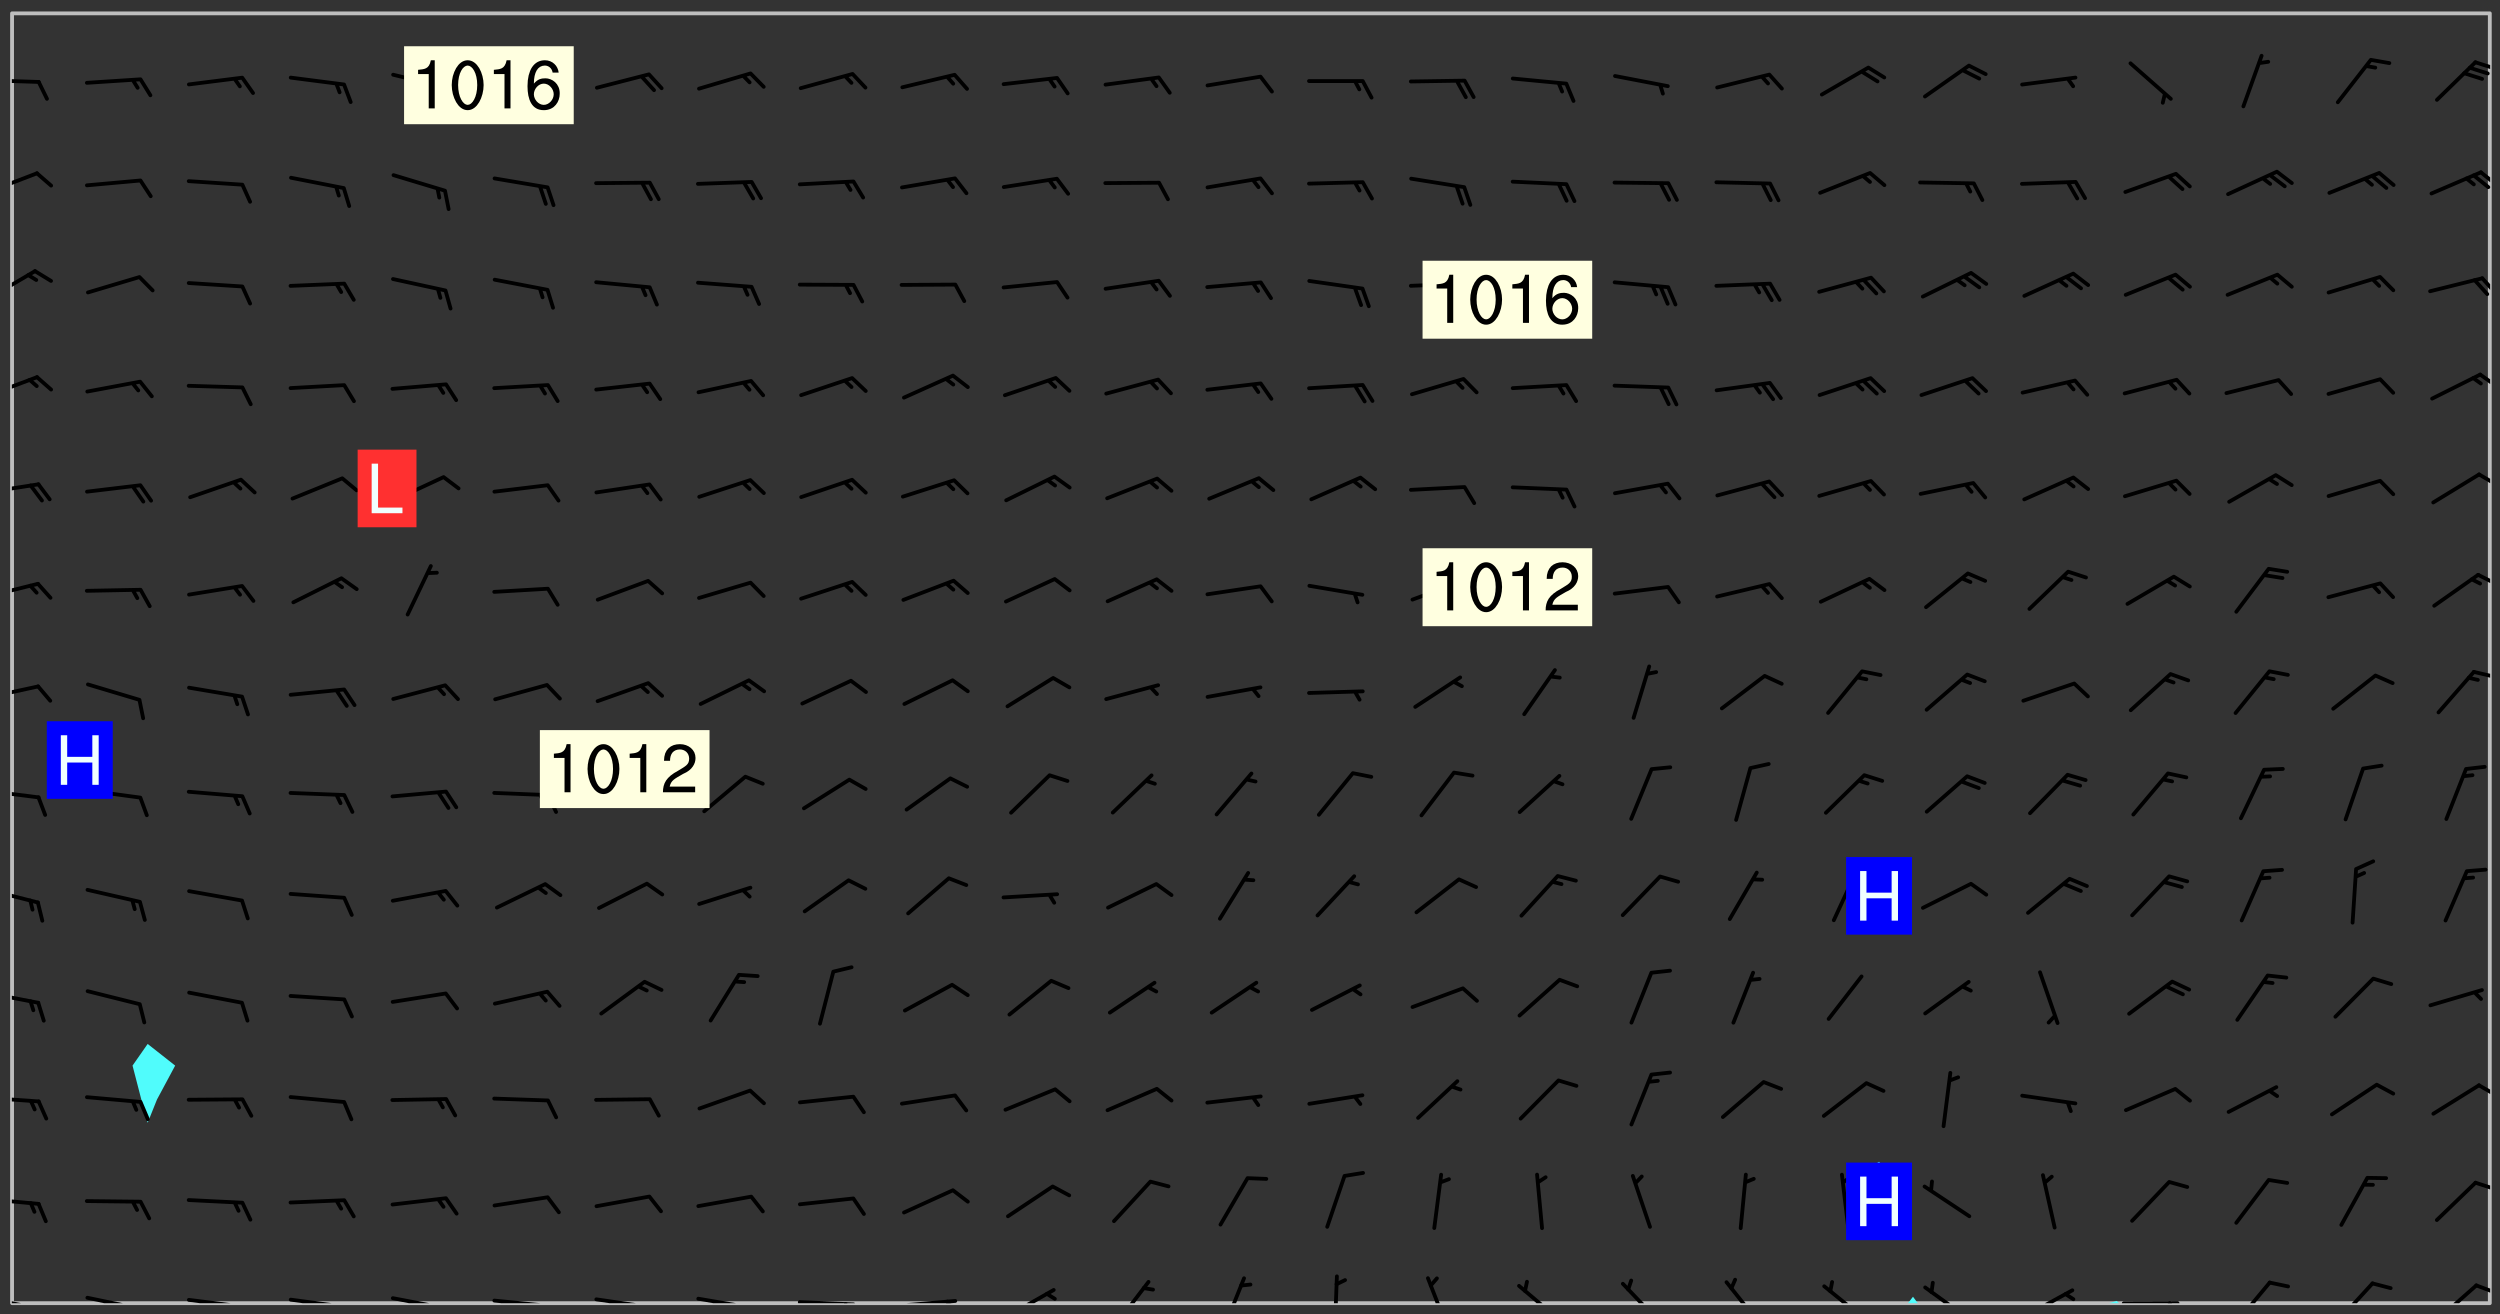 <svg xmlns="http://www.w3.org/2000/svg" role="img" xmlns:xlink="http://www.w3.org/1999/xlink" viewBox="142.45 309.95 326.84 171.84"><rect x="142.45" y="309.95" width="326.84" height="171.84" fill="#333333" stroke="none"/><defs><clipPath id="clip2"><path d="M 144 311.672 L 145 311.672 L 145 480.328 L 144 480.328 Z M 144 311.672"/></clipPath><clipPath id="clip3"><path d="M 144 311.672 L 468 311.672 L 468 480.328 L 144 480.328 Z M 144 311.672"/></clipPath><clipPath id="clip4"><path d="M 391 479 L 394 479 L 394 480.328 L 391 480.328 Z M 391 479"/></clipPath><clipPath id="clip5"><path d="M 418 480 L 420 480 L 420 480.328 L 418 480.328 Z M 418 480"/></clipPath><clipPath id="clip6"><path d="M 467 311.672 L 468 311.672 L 468 480.328 L 467 480.328 Z M 467 311.672"/></clipPath><clipPath id="clip7"><path d="M 144 479 L 148 479 L 148 480.328 L 144 480.328 Z M 144 479"/></clipPath><clipPath id="clip8"><path d="M 147 480 L 149 480 L 149 480.328 L 147 480.328 Z M 147 480"/></clipPath><clipPath id="clip9"><path d="M 146 480 L 148 480 L 148 480.328 L 146 480.328 Z M 146 480"/></clipPath><clipPath id="clip10"><path d="M 153 479 L 162 479 L 162 480.328 L 153 480.328 Z M 153 479"/></clipPath><clipPath id="clip11"><path d="M 160 480 L 162 480 L 162 480.328 L 160 480.328 Z M 160 480"/></clipPath><clipPath id="clip12"><path d="M 159 480 L 161 480 L 161 480.328 L 159 480.328 Z M 159 480"/></clipPath><clipPath id="clip13"><path d="M 166 479 L 175 479 L 175 480.328 L 166 480.328 Z M 166 479"/></clipPath><clipPath id="clip14"><path d="M 173 480 L 176 480 L 176 480.328 L 173 480.328 Z M 173 480"/></clipPath><clipPath id="clip15"><path d="M 172 480 L 174 480 L 174 480.328 L 172 480.328 Z M 172 480"/></clipPath><clipPath id="clip16"><path d="M 180 479 L 188 479 L 188 480.328 L 180 480.328 Z M 180 479"/></clipPath><clipPath id="clip17"><path d="M 187 480 L 189 480 L 189 480.328 L 187 480.328 Z M 187 480"/></clipPath><clipPath id="clip18"><path d="M 193 479 L 201 479 L 201 480.328 L 193 480.328 Z M 193 479"/></clipPath><clipPath id="clip19"><path d="M 200 480 L 202 480 L 202 480.328 L 200 480.328 Z M 200 480"/></clipPath><clipPath id="clip20"><path d="M 206 479 L 215 479 L 215 480.328 L 206 480.328 Z M 206 479"/></clipPath><clipPath id="clip21"><path d="M 213 480 L 216 480 L 216 480.328 L 213 480.328 Z M 213 480"/></clipPath><clipPath id="clip22"><path d="M 220 479 L 228 479 L 228 480.328 L 220 480.328 Z M 220 479"/></clipPath><clipPath id="clip23"><path d="M 227 480 L 229 480 L 229 480.328 L 227 480.328 Z M 227 480"/></clipPath><clipPath id="clip24"><path d="M 233 479 L 241 479 L 241 480.328 L 233 480.328 Z M 233 479"/></clipPath><clipPath id="clip25"><path d="M 240 480 L 242 480 L 242 480.328 L 240 480.328 Z M 240 480"/></clipPath><clipPath id="clip26"><path d="M 246 479 L 255 479 L 255 480.328 L 246 480.328 Z M 246 479"/></clipPath><clipPath id="clip27"><path d="M 252 480 L 254 480 L 254 480.328 L 252 480.328 Z M 252 480"/></clipPath><clipPath id="clip28"><path d="M 260 479 L 268 479 L 268 480.328 L 260 480.328 Z M 260 479"/></clipPath><clipPath id="clip29"><path d="M 266 479 L 268 479 L 268 480.328 L 266 480.328 Z M 266 479"/></clipPath><clipPath id="clip30"><path d="M 273 478 L 281 478 L 281 480.328 L 273 480.328 Z M 273 478"/></clipPath><clipPath id="clip31"><path d="M 279 478 L 281 478 L 281 480.328 L 279 480.328 Z M 279 478"/></clipPath><clipPath id="clip32"><path d="M 288 477 L 293 477 L 293 480.328 L 288 480.328 Z M 288 477"/></clipPath><clipPath id="clip33"><path d="M 302 476 L 306 476 L 306 480.328 L 302 480.328 Z M 302 476"/></clipPath><clipPath id="clip34"><path d="M 316 476 L 318 476 L 318 480.328 L 316 480.328 Z M 316 476"/></clipPath><clipPath id="clip35"><path d="M 328 476 L 332 476 L 332 480.328 L 328 480.328 Z M 328 476"/></clipPath><clipPath id="clip36"><path d="M 340 477 L 347 477 L 347 480.328 L 340 480.328 Z M 340 477"/></clipPath><clipPath id="clip37"><path d="M 354 477 L 360 477 L 360 480.328 L 354 480.328 Z M 354 477"/></clipPath><clipPath id="clip38"><path d="M 367 477 L 373 477 L 373 480.328 L 367 480.328 Z M 367 477"/></clipPath><clipPath id="clip39"><path d="M 380 477 L 387 477 L 387 480.328 L 380 480.328 Z M 380 477"/></clipPath><clipPath id="clip40"><path d="M 393 478 L 401 478 L 401 480.328 L 393 480.328 Z M 393 478"/></clipPath><clipPath id="clip41"><path d="M 406 478 L 414 478 L 414 480.328 L 406 480.328 Z M 406 478"/></clipPath><clipPath id="clip42"><path d="M 412 478 L 414 478 L 414 480.328 L 412 480.328 Z M 412 478"/></clipPath><clipPath id="clip43"><path d="M 419 480 L 428 480 L 428 480.328 L 419 480.328 Z M 419 480"/></clipPath><clipPath id="clip44"><path d="M 425 480 L 427 480 L 427 480.328 L 425 480.328 Z M 425 480"/></clipPath><clipPath id="clip45"><path d="M 434 477 L 440 477 L 440 480.328 L 434 480.328 Z M 434 477"/></clipPath><clipPath id="clip46"><path d="M 447 477 L 453 477 L 453 480.328 L 447 480.328 Z M 447 477"/></clipPath><clipPath id="clip47"><path d="M 460 477 L 467 477 L 467 480.328 L 460 480.328 Z M 460 477"/></clipPath><clipPath id="clip48"><path d="M 465 477 L 468 477 L 468 480 L 465 480 Z M 465 477"/></clipPath><clipPath id="clip49"><path d="M 144 466 L 148 466 L 148 468 L 144 468 Z M 144 466"/></clipPath><clipPath id="clip50"><path d="M 465 464 L 468 464 L 468 466 L 465 466 Z M 465 464"/></clipPath><clipPath id="clip51"><path d="M 144 453 L 148 453 L 148 455 L 144 455 Z M 144 453"/></clipPath><clipPath id="clip52"><path d="M 466 451 L 468 451 L 468 454 L 466 454 Z M 466 451"/></clipPath><clipPath id="clip53"><path d="M 144 439 L 148 439 L 148 442 L 144 442 Z M 144 439"/></clipPath><clipPath id="clip54"><path d="M 144 425 L 148 425 L 148 429 L 144 429 Z M 144 425"/></clipPath><clipPath id="clip55"><path d="M 144 413 L 148 413 L 148 415 L 144 415 Z M 144 413"/></clipPath><clipPath id="clip56"><path d="M 144 399 L 148 399 L 148 402 L 144 402 Z M 144 399"/></clipPath><clipPath id="clip57"><path d="M 465 397 L 468 397 L 468 399 L 465 399 Z M 465 397"/></clipPath><clipPath id="clip58"><path d="M 144 386 L 148 386 L 148 389 L 144 389 Z M 144 386"/></clipPath><clipPath id="clip59"><path d="M 466 384 L 468 384 L 468 387 L 466 387 Z M 466 384"/></clipPath><clipPath id="clip60"><path d="M 144 373 L 148 373 L 148 375 L 144 375 Z M 144 373"/></clipPath><clipPath id="clip61"><path d="M 466 371 L 468 371 L 468 374 L 466 374 Z M 466 371"/></clipPath><clipPath id="clip62"><path d="M 144 359 L 148 359 L 148 362 L 144 362 Z M 144 359"/></clipPath><clipPath id="clip63"><path d="M 466 358 L 468 358 L 468 361 L 466 361 Z M 466 358"/></clipPath><clipPath id="clip64"><path d="M 144 345 L 148 345 L 148 350 L 144 350 Z M 144 345"/></clipPath><clipPath id="clip65"><path d="M 466 346 L 468 346 L 468 349 L 466 349 Z M 466 346"/></clipPath><clipPath id="clip66"><path d="M 144 332 L 148 332 L 148 336 L 144 336 Z M 144 332"/></clipPath><clipPath id="clip67"><path d="M 466 332 L 468 332 L 468 335 L 466 335 Z M 466 332"/></clipPath><clipPath id="clip68"><path d="M 465 332 L 468 332 L 468 335 L 465 335 Z M 465 332"/></clipPath><clipPath id="clip69"><path d="M 144 320 L 148 320 L 148 321 L 144 321 Z M 144 320"/></clipPath><clipPath id="clip70"><path d="M 465 317 L 468 317 L 468 320 L 465 320 Z M 465 317"/></clipPath><g id="surface1072" clip-path="url(#clip1)"><path fill="#fff" fill-opacity="0" fill-rule="evenodd" d="M 0 0 L 1000 0 L 1000 1000 L 0 1000 Z M 0 0"/><path fill="#d3d3d3" fill-opacity="0" fill-rule="evenodd" d="M162.152 355.867L161.918 356.16 161.977 356.395 162.094 356.566 162.27 356.801 162.562 357.148 162.676 357.207 162.793 357.035 162.852 356.801 163.027 356.625 163.492 356.449 164.191 356.449 164.426 356.742 164.715 357.559 164.773 357.734 164.949 357.965 165.301 358.199 166 358.898 166.172 359.074 166.406 359.422 166.641 359.832 166.93 360.414 167.34 360.879 167.57 361.113 167.805 361.289 167.922 361.52 168.098 361.812 168.27 362.977 168.27 363.211 168.328 363.5 168.387 363.617 168.504 363.734 168.852 364.145 168.969 364.316 169.145 364.492 169.32 364.727 169.438 364.898 169.609 365.25 169.668 365.484 169.902 365.891 170.137 365.832 169.961 366.008 169.902 366.938 169.32 366.938 169.086 366.824 168.738 366.938 168.621 367.055 168.562 367.348 168.504 367.523 168.387 367.695 167.922 367.988 167.863 368.223 167.805 368.336 167.805 368.98 167.863 369.152 167.863 369.562 167.922 369.621 167.922 370.027 167.98 370.434 168.098 370.609 168.156 370.668 168.387 371.309 168.328 371.602 168.328 372.301 168.27 372.883 168.27 373.117 168.211 373.348 168.156 373.699 168.156 375.621 168.211 375.738 168.637 375.738 168.27 375.855 168.246 376.207 169.137 377.375 170.879 377.914 172.219 378.273 172.219 378.812 172.309 379.621 172.844 380.336 174.363 380.605 175.254 380.52 175.344 381.684 175.879 381.863 177.039 381.684 179.094 380.699 180.254 380.336 182.133 380.16 183.828 379.98 183.648 380.699 182.133 380.785 180.883 380.875 180.078 381.145 179.004 381.953 179.273 382.672 179.809 383.57 179.629 384.195 179.363 385.004 179.629 386.082 180.254 386.98 181.059 387.16 182.309 386.98 182.043 387.703 182.141 388.207 182.195 388.5 182.195 388.672 182.254 388.965 182.254 389.371 182.43 389.488 182.781 389.605 183.188 389.605 183.48 389.43 183.594 389.312 183.652 389.195 183.77 388.965 183.828 388.789 184.18 388.324 184.41 388.148 184.586 388.09 184.762 388.148 184.82 388.324 184.938 389.312 184.992 389.781 185.051 389.953 185.168 390.188 185.344 390.246 186.16 390.305 186.449 390.305 186.566 390.539 186.625 390.945 186.684 391.297 186.684 392.402 186.801 392.695 186.918 393.043 187.207 393.742 187.383 394.094 187.965 394.848 188.316 395.023 188.488 395.082 188.957 395.316 189.598 395.781 189.945 396.016 190.238 396.191 190.531 396.246 190.762 396.309 191.578 396.656 191.871 396.832 191.984 397.004 192.336 397.355 192.453 397.531 192.977 398.172 192.977 398.461 193.035 398.812 193.035 399.16 193.094 399.512 193.152 399.801 193.27 399.859 193.441 399.918 193.617 399.918 194.199 400.152 194.375 400.27 194.551 400.559 194.727 400.793 194.84 401.027 195.133 401.258 195.25 401.375 195.25 401.785 195.309 401.84 195.598 402.074 195.832 402.191 195.891 402.309 196.008 402.48 196.066 402.598 196.297 402.832 196.355 403.008 196.59 403.066 196.707 403.125 196.59 403.238 196.531 403.355 196.531 403.473 196.414 403.766 196.297 404.055 196.297 404.637 196.473 404.754 196.59 404.812 196.648 404.93 196.766 405.047 196.879 405.105 197.055 405.453 197.113 405.805 197.172 406.211 197.172 406.387 197.113 406.562 196.996 407.262 196.996 407.434 197.113 407.609 197.406 407.902 197.812 407.902 197.988 408.02 198.105 408.191 198.223 408.484 198.223 408.719 197.695 408.719 197.465 408.484 197.23 408.484 197.055 408.543 196.996 409.242 197.055 409.59 197.172 409.766 197.348 410.176 197.465 410.406 197.754 410.875 197.93 410.93 198.453 410.93 198.688 410.988 199.445 411.629 199.504 411.922 199.504 412.156 199.562 412.215 199.793 412.562 199.793 412.914 199.676 413.086 199.676 413.379 199.969 413.668 200.262 413.844 200.434 413.902 200.727 414.078 201.02 414.195 201.602 414.602 201.891 414.836 202.184 415.012 202.402 415.172 202.418 415.184 202.648 415.359 203.289 415.883 203.465 416.117 203.582 416.293 203.758 416.469 203.871 416.641 203.871 417.281 203.988 417.457 204.457 417.574 205.039 417.691 205.273 417.75 205.504 417.863 205.797 417.98 205.91 418.039 206.496 418.391 206.785 418.562 206.961 418.625 207.137 418.68 207.312 418.738 208.012 419.09 208.301 419.266 208.535 419.32 208.824 419.496 209.059 419.613 209.699 420.02 209.992 420.137 210.164 420.195 210.398 420.254 210.809 420.312 211.039 420.371 211.273 420.488 211.332 420.66 210.922 420.836 211.391 420.895 211.449 421.188 211.562 421.422 211.738 421.477 211.973 421.535 212.148 421.594 212.555 421.711 213.195 421.945 213.312 422.117 213.371 422.352 213.371 422.527 213.312 422.645 213.254 423.051 213.488 423.285 213.605 423.344 213.953 423.461 214.594 423.691 214.77 423.809 215.059 423.926 215.234 424.102 215.469 424.566 216.051 425.672 216.227 425.848 216.574 426.023 216.75 426.141 217.102 426.258 218.148 426.781 218.383 426.84 218.848 426.953 219.141 427.012 219.605 427.188 220.363 427.77 220.598 428.004 220.945 428.469 221.121 428.645 221.41 428.879 222.227 429.578 222.52 429.754 222.809 430.043 223.102 430.219 223.395 430.508 224.09 431.148 224.266 431.324 224.559 431.559 224.848 431.793 225.316 432.082 225.957 432.664 226.305 432.898 226.539 433.191 226.887 433.539 227.238 434.004 228.172 434.996 228.52 435.402 228.637 435.578 228.871 435.637 228.984 435.754 229.629 435.93 229.859 436.043 230.094 436.102 230.387 436.277 230.617 436.395 231.551 437.094 231.957 437.5 232.191 437.676 232.598 437.852 232.832 437.969 233.648 438.316 233.996 438.551 234.23 438.668 234.523 438.957 234.754 439.074 235.512 439.426 235.863 439.598 236.094 439.656 236.387 439.773 236.621 439.832 237.492 440.008 238.309 440.008 238.777 440.238 238.949 440.297 239.824 440.996 240.289 441.113 240.582 441.172 240.758 441.23 240.988 441.289 241.457 441.348 241.805 441.406 242.156 441.465 242.562 441.523 242.855 441.523 243.027 441.582 243.027 441.812 243.203 441.988 243.496 441.988 243.844 442.047 244.195 442.105 244.895 442.223 245.535 442.223 246 441.988 246.293 441.812 246.465 441.695 246.875 441.523 247.164 441.348 248.098 440.883 248.566 440.59 249.09 440.297 249.555 440.125 250.02 439.949 251.07 439.484 251.359 439.367 251.77 439.25 252.059 439.133 252.586 438.957 254.102 438.258 254.684 437.91 254.973 437.852 255.266 437.793 255.613 437.676 256.488 437.445 256.84 437.328 256.953 437.328 257.188 437.27 258.062 437.035 258.297 436.977 259.109 436.977 259.461 436.918 260.277 436.801 260.449 436.742 260.801 436.688 261.094 436.629 261.324 436.57 262.141 436.395 262.316 436.336 262.664 436.336 262.898 436.277 263.363 436.16 264.121 435.988 264.355 435.93 264.703 435.93 265.113 435.812 265.402 435.754 266.688 435.695 266.977 435.695 267.387 435.637 267.617 435.578 267.793 435.578 268.668 435.461 269.074 435.461 269.484 435.344 269.832 435.344 270.184 435.23 271.055 435.172 272.805 435.172 273.852 435.461 274.262 435.578 274.551 435.695 274.902 435.812 275.191 435.93 276.242 436.102 276.531 436.16 276.824 436.16 277.117 436.219 277.289 436.277 277.699 436.336 277.871 436.395 277.988 436.453 278.105 436.453 278.223 436.512 278.574 436.57 278.688 436.57 279.098 436.637 281.02 437.031 282.945 437.426 284.465 437.875 286.16 438.594 288.305 439.398 289.91 438.68 291.34 437.875 292.5 436.797 293.75 436.348 296.785 435.629 298.66 435.27 300.805 433.922 303.039 432.668 305.539 431.41 307.234 430.961 309.02 430.781 310.18 430.512 310.805 431.051 312.145 430.781 312.859 429.793 313.844 428.449 314.289 428.27 315.094 427.91 316.969 427.371 318.754 426.922 320.004 426.652 321.164 426.562 322.863 426.473 324.824 426.203 326.074 426.113 326.613 426.113 327.238 426.023 328.129 426.023 330.273 425.844 332.684 425.664 335.273 425.574 336.969 425.754 338.578 425.844 340.008 426.203 341.168 426.922 343.043 427.91 344.203 429.438 344.469 430.152 345.098 430.242 345.453 431.141 345.988 431.68 346.523 433.207 347.598 433.566 348.133 433.566 347.328 434.102 347.418 435.809 348.133 438.504 349.023 439.309 349.918 440.297 350.633 441.555 352.418 442.094 353.938 441.914 354.293 443.258 355.902 442.453 356.883 441.914 357.152 442.184 357.469 441.969 357.688 441.824 358.488 442.273 358.938 441.914 359.293 441.914 359.828 441.645 360.367 440.926 360.902 440.656 361.527 439.668 362.688 440.117 363.527 440.488 364.922 441.105 366.617 440.926 368.223 440.926 370.008 441.016 370.188 439.309 370.723 437.965 371.527 438.234 372.02 439.082 372.422 439.488 372.332 440.027 372.332 440.387 373.047 440.836 373.758 440.566 375.188 440.566 375.547 441.555 375.992 442.812 376.707 444.156 377.957 444.785 379.652 445.414 380.367 445.234 380.547 444.695 381.527 444.605 381.977 444.965 382.062 446.223 381.797 446.852 381.262 447.031 381.262 447.57 381.977 448.555 382.242 449.094 383.227 450.082 384.027 451.16 383.762 451.52 383.672 452.418 383.047 454.75 382.691 456.816 382.602 458.609 382.422 459.328 382.332 459.867 382.332 461.305 381.352 463.188 380.992 464.895 380.457 465.793 379.652 466.961 379.387 467.5 381.441 468.754 381.527 469.113 381.172 469.652 381.082 469.473 381.082 470.281 381.172 471.719 380.727 472.434 379.652 472.527 379.387 473.242 379.922 474.141 380.727 474.859 381.887 475.668 383.227 475.938 383.672 476.297 383.316 476.746 381.527 476.656 380.277 476.207 379.562 475.488 378.938 475.398 378.762 478.988 378.574 480.297 467.934 480.297 467.934 311.703 412.664 311.703 412.664 360.785 413.426 360.91 416.715 361.453 418.738 364.289 418.738 367.043 421.09 367.375 423.438 367.707 427.488 367.707 426.109 371.867 424.086 372.574 422.062 373.277 421.52 373.621 418.926 375.238 418.738 375.355 416.715 373.277 415.984 370.535 413.312 368.457 411.938 364.957 411.871 364.875 409.914 362.203 412.664 360.785 412.664 311.703 294.422 311.703 294.422 403.117 294.539 403.148 294.672 403.16 294.746 403.234 294.852 403.281 294.941 403.34 295.027 403.398 295.117 403.457 295.414 403.754 295.473 403.844 295.504 403.961 295.531 404.078 295.547 404.215 295.516 404.332 295.457 404.422 295.398 404.508 295.355 404.613 295.309 404.715 295.281 404.836 295.281 404.98 295.457 405.25 295.605 405.398 295.68 405.484 295.754 405.559 295.797 405.664 295.859 405.754 295.918 405.84 295.961 405.945 296.02 406.035 296.066 406.137 296.109 406.242 296.168 406.328 296.285 406.508 296.359 406.582 296.422 406.668 296.48 406.758 296.523 406.863 296.582 406.953 296.641 407.039 296.703 407.129 296.762 407.219 296.805 407.32 296.922 407.5 296.996 407.574 297.055 407.66 297.129 407.734 297.219 407.793 297.324 407.84 297.473 407.84 297.605 407.824 297.738 407.84 297.84 407.793 297.914 407.719 297.961 407.617 297.945 407.484 297.945 407.336 297.898 407.23 297.871 407.113 297.824 407.012 297.797 406.891 297.754 406.789 297.691 406.699 297.648 406.598 297.605 406.492 297.574 406.375 297.559 406.242 297.547 406.105 297.633 406.047 297.691 405.961 297.812 405.93 297.855 406.035 297.871 406.168 297.871 406.285 297.93 406.387 297.988 406.477 298.078 406.535 298.227 406.684 298.285 406.773 298.328 406.879 298.316 406.98 298.402 407.039 298.508 407.086 298.594 407.145 298.684 407.203 298.758 407.277 298.641 407.305 298.535 407.352 298.449 407.41 298.375 407.484 298.316 407.574 298.254 407.66 298.227 407.781 298.18 407.883 298.137 407.988 298.105 408.105 298.094 408.238 298.078 408.371 298.078 408.52 298.105 408.637 298.152 408.742 298.195 408.844 298.254 408.934 298.328 409.008 298.418 409.066 298.492 409.141 298.582 409.199 298.641 409.289 298.684 409.395 298.73 409.496 298.848 409.527 298.98 409.543 299.129 409.543 299.246 409.512 299.352 409.555 299.395 409.66 299.441 409.762 299.469 409.883 299.5 410 299.527 410.117 299.559 410.238 299.586 410.355 299.691 410.398 299.793 410.445 299.926 410.43 300.074 410.578 300.137 410.664 300.211 410.738 300.281 410.812 300.371 410.875 300.477 410.918 300.578 410.961 300.695 410.992 300.832 411.008 300.949 410.977 301.023 410.902 301.051 410.785 301.039 410.652 301.008 410.531 300.98 410.414 301.023 410.309 301.141 410.309 301.23 410.371 301.348 410.398 301.496 410.398 301.629 410.414 301.777 410.414 301.91 410.43 302.043 410.414 302.191 410.414 302.324 410.398 302.457 410.387 302.594 410.398 302.711 410.371 302.844 410.355 303.035 410.297 302.977 410.473 302.961 410.605 302.934 410.727 302.918 410.859 302.859 410.945 302.727 410.961 302.621 411.008 302.516 411.051 302.398 411.082 302.281 411.109 302.016 411.141 301.867 411.141 301.734 411.156 301.66 411.23 301.719 411.316 301.867 411.465 301.984 411.645 302.059 411.715 302.148 411.777 302.238 411.836 302.324 411.895 302.414 411.953 302.516 411.996 302.621 412.059 302.727 412.102 302.812 412.16 302.918 412.207 303.02 412.25 303.199 412.367 303.258 412.457 303.215 412.559 303.168 412.664 303.184 412.797 303.406 413.02 303.465 413.109 303.508 413.211 303.539 413.332 303.582 413.434 303.598 413.566 303.629 413.684 303.641 413.82 303.672 413.938 303.82 414.086 303.922 414.129 304.027 414.172 304.145 414.203 304.277 414.219 304.414 414.234 304.531 414.234 304.648 414.203 304.738 414.145 304.781 414.039 304.828 413.938 304.871 413.832 304.902 413.715 304.914 413.582 304.914 413.434 304.902 413.301 304.887 413.168 304.855 413.051 304.812 412.945 304.766 412.84 304.723 412.738 304.68 412.633 304.664 412.5 304.68 412.367 304.707 412.25 304.738 412.133 304.766 412.012 304.812 411.91 304.902 411.852 304.988 411.789 305.062 411.715 305.152 411.656 305.375 411.434 305.434 411.348 305.508 411.273 305.625 411.094 305.684 411.008 305.684 410.859 305.609 410.785 305.508 410.738 305.402 410.695 305.301 410.652 305.242 410.562 305.195 410.457 305.168 410.34 305.258 410.281 305.375 410.25 305.477 410.207 305.656 410.09 305.805 409.941 305.816 409.809 305.805 409.703 305.715 409.645 305.582 409.66 305.434 409.66 305.301 409.676 305.168 409.66 305.047 409.629 304.961 409.57 304.887 409.496 304.828 409.406 304.766 409.32 304.648 409.141 304.59 409.055 304.621 408.934 304.707 408.875 304.828 408.844 304.887 408.758 304.887 408.637 304.855 408.52 304.797 408.43 304.738 408.344 304.691 408.238 304.664 408.121 304.648 407.988 304.707 407.898 304.781 407.824 304.871 407.766 304.988 407.586 305.062 407.512 305.121 407.426 305.27 407.277 305.391 407.246 305.523 407.23 305.656 407.246 305.73 407.32 305.773 407.426 305.789 407.559 305.758 407.676 305.641 407.707 305.508 407.719 305.359 407.867 305.316 407.973 305.27 408.074 305.242 408.195 305.211 408.312 305.211 408.461 305.242 408.578 305.285 408.684 305.344 408.773 305.418 408.844 305.492 408.918 305.609 408.949 305.73 408.977 305.848 408.949 305.98 408.934 306.098 408.934 306.188 408.992 306.262 409.066 306.309 409.172 306.367 409.258 306.469 409.305 306.602 409.32 306.707 409.363 306.793 409.422 306.781 409.527 306.707 409.602 306.527 409.719 306.469 409.809 306.379 409.867 306.309 409.941 306.234 410.016 306.172 410.105 306.145 410.223 306.129 410.355 306.145 410.488 306.129 410.621 306.129 410.77 306.145 410.902 306.172 411.02 306.203 411.141 306.277 411.215 306.367 411.273 306.453 411.332 306.543 411.391 306.66 411.422 306.66 411.508 306.559 411.555 306.469 411.613 306.203 411.645 306.086 411.672 305.938 411.672 305.832 411.715 305.73 411.762 305.672 411.852 305.609 412.086 305.598 412.219 305.566 412.34 305.551 412.473 305.551 412.766 305.539 412.898 305.551 413.035 305.566 413.168 305.699 413.184 305.832 413.195 305.953 413.227 306.039 413.285 306.113 413.359 306.16 413.465 306.203 413.566 306.219 413.699 306.219 414.145 306.203 414.277 306.203 414.723 306.234 414.988 306.262 415.105 306.277 415.238 306.309 415.355 306.395 415.566 306.426 415.832 306.426 415.98 306.395 416.098 306.367 416.215 306.336 416.336 306.309 416.453 306.277 416.57 306.246 416.691 306.234 416.824 306.219 416.957 306.309 417.016 306.426 416.984 306.527 417 306.574 417.105 306.543 417.371 306.543 417.812 306.5 417.918 306.453 418.023 306.41 418.125 306.367 418.23 306.309 418.316 306.277 418.438 306.234 418.555 306.203 418.672 306.188 418.805 306.203 418.938 306.262 419.027 306.367 419.074 306.453 419.133 306.512 419.219 306.5 419.355 306.469 419.473 306.426 419.574 306.426 420.02 306.41 420.152 306.41 420.301 306.379 420.418 306.336 420.523 306.309 420.641 306.262 420.746 306.219 420.848 306.188 420.969 306.16 421.086 306.129 421.219 306.098 421.336 306.07 421.453 306.027 421.559 305.996 421.676 305.965 421.797 305.953 421.93 305.938 422.062 305.938 422.359 305.965 422.477 305.965 422.625 306.012 423.023 306.039 423.141 306.098 423.23 306.219 423.262 306.367 423.262 306.5 423.246 306.559 423.336 306.559 423.453 306.5 423.543 306.41 423.602 306.309 423.645 306.203 423.691 306.113 423.75 306.027 423.809 305.891 423.824 305.773 423.793 305.641 423.777 305.539 423.824 305.477 423.91 305.465 424.047 305.449 424.18 305.418 424.297 305.391 424.414 305.375 424.547 305.344 424.668 305.344 424.965 305.359 425.098 305.391 425.215 305.391 425.363 305.402 425.496 305.402 425.645 305.375 425.762 305.328 425.863 305.301 425.984 305.27 426.102 305.211 426.191 305.137 426.266 305.035 426.309 304.93 426.355 304.812 426.383 304.691 426.414 304.59 426.367 304.648 426.281 304.754 426.234 304.781 426.117 304.812 426 304.84 425.879 304.871 425.762 304.871 425.613 304.887 425.48 304.855 425.363 304.812 425.258 304.707 425.273 304.633 425.348 304.531 425.391 304.441 425.453 304.367 425.527 304.324 425.629 304.309 425.762 304.277 425.879 304.25 426 304.219 426.117 304.191 426.234 304.16 426.355 304.133 426.473 304.102 426.59 304.059 426.695 303.969 426.754 303.879 426.754 303.762 426.723 303.73 426.637 303.746 426.5 303.715 426.383 303.715 426.234 303.703 426.102 303.703 425.953 303.641 425.719 303.613 425.598 303.57 425.496 303.523 425.391 303.465 425.305 303.406 425.215 303.363 425.109 303.301 425.023 303.152 424.875 303.082 424.801 302.977 424.754 302.871 424.711 302.77 424.668 302.473 424.371 302.383 424.297 302.297 424.238 302.191 424.195 302.102 424.133 302.016 424.074 301.91 424.031 301.82 423.973 301.734 423.91 301.66 423.84 301.555 423.793 301.469 423.734 301.363 423.691 301.273 423.629 301.172 423.586 301.066 423.543 300.98 423.484 300.875 423.438 300.77 423.395 300.668 423.348 300.578 423.289 300.477 423.246 300.371 423.203 300.281 423.141 300.164 423.113 300.031 423.098 299.898 423.113 299.75 423.113 299.617 423.129 299.5 423.098 299.41 423.039 299.336 422.965 299.246 422.906 299.145 422.859 298.996 422.859 298.875 422.832 298.773 422.789 298.699 422.715 298.582 422.535 298.492 422.477 298.391 422.434 298.301 422.371 298.195 422.328 298.105 422.27 298.02 422.211 297.914 422.164 297.855 422.078 297.797 421.988 297.754 421.883 297.707 421.781 297.633 421.707 297.547 421.648 297.473 421.574 297.383 421.516 297.16 421.293 297.117 421.188 297.086 420.922 297.191 420.879 297.336 420.879 297.441 420.922 297.516 420.996 297.605 421.055 297.691 421.113 297.797 421.16 297.887 421.219 298.035 421.367 298.105 421.441 298.254 421.59 298.316 421.676 298.391 421.75 298.477 421.809 298.551 421.883 298.641 421.945 298.73 422.004 298.816 422.062 299.086 422.238 299.188 422.285 299.293 422.328 299.395 422.371 299.441 422.297 299.5 422.211 299.574 422.137 299.645 422.062 299.75 422.105 299.824 422.18 299.883 422.27 299.926 422.371 299.973 422.477 300.016 422.582 300.137 422.609 300.254 422.582 300.328 422.492 300.371 422.387 300.43 422.297 300.504 422.223 300.609 422.18 300.727 422.152 300.859 422.164 300.949 422.223 301.098 422.371 301.156 422.461 301.199 422.566 301.246 422.668 301.289 422.773 301.332 422.875 301.438 422.922 301.543 422.965 301.676 422.98 301.762 422.922 301.82 422.832 301.895 422.758 302 422.715 302.117 422.742 302.223 422.789 302.324 422.832 302.43 422.875 302.531 422.922 302.711 423.039 302.711 423.156 302.695 423.289 302.711 423.422 302.727 423.559 302.785 423.645 302.887 423.691 303.008 423.719 303.125 423.75 303.273 423.75 303.391 423.719 303.449 423.629 303.629 423.512 303.688 423.422 303.762 423.348 303.82 423.262 303.938 423.082 304.117 422.965 304.234 422.996 304.324 423.055 304.367 423.129 304.352 423.262 304.352 423.379 304.441 423.438 304.59 423.438 304.723 423.422 304.855 423.41 305.121 423.379 305.227 423.336 305.344 423.305 305.465 423.277 305.539 423.203 305.609 423.129 305.672 423.039 305.656 422.934 305.609 422.832 305.508 422.789 305.402 422.773 305.285 422.801 305.02 422.832 304.871 422.832 304.797 422.758 304.707 422.699 304.59 422.668 304.473 422.641 304.34 422.625 304.191 422.625 304.059 422.641 303.762 422.641 303.656 422.594 303.508 422.445 303.465 422.344 303.406 422.254 303.629 422.031 303.715 421.973 303.82 421.93 303.938 421.898 304.07 421.883 304.203 421.898 304.34 421.914 304.441 421.957 304.574 421.945 304.664 421.883 304.766 421.84 304.828 421.75 304.781 421.648 304.691 421.59 304.574 421.559 304.473 421.516 304.414 421.426 304.352 421.336 304.352 421.219 304.367 421.086 304.473 421.039 304.547 420.969 304.547 420.848 304.457 420.789 304.426 420.672 304.516 420.613 304.59 420.539 304.633 420.434 304.691 420.344 304.738 420.242 304.754 420.109 304.754 419.961 304.707 419.855 304.664 419.754 304.574 419.695 304.441 419.68 304.34 419.637 304.203 419.621 304.086 419.59 303.641 419.59 303.508 419.574 303.375 419.562 303.242 419.547 303.125 419.516 302.977 419.516 302.844 419.5 302.711 419.488 302.445 419.457 302.324 419.414 302.238 419.355 302.164 419.281 302.164 419.133 302.176 419 302.281 418.953 302.383 418.91 302.516 418.895 302.668 418.895 302.801 418.879 303.094 418.879 303.215 418.91 303.316 418.953 303.406 419.012 303.641 419.074 303.762 419.027 303.852 418.969 303.953 418.926 304.086 418.91 304.191 418.953 304.293 419 304.426 419.012 304.547 418.984 304.691 418.984 304.812 418.953 304.93 418.926 305.035 418.879 305.109 418.805 305.195 418.746 305.344 418.598 305.402 418.512 305.449 418.406 305.477 418.289 305.492 418.184 305.391 418.141 305.301 418.082 305.184 418.051 305.078 418.008 304.988 417.945 304.914 417.859 304.84 417.785 304.738 417.742 304.633 417.695 304.531 417.652 304.473 417.562 304.426 417.461 304.34 417.25 304.277 417.164 304.219 417.074 304.145 417 304.059 416.941 303.789 416.941 303.672 416.973 303.582 417.031 303.48 417.074 303.348 417.09 303.242 417.074 303.215 416.957 303.152 416.867 303.035 416.836 302.934 416.793 302.785 416.645 302.754 416.527 302.738 416.422 302.812 416.348 302.992 416.23 303.109 416.203 303.227 416.172 303.363 416.188 303.465 416.23 303.57 416.273 303.672 416.32 303.777 416.363 303.895 416.395 304.027 416.41 304.145 416.438 304.277 416.453 304.383 416.438 304.473 416.379 304.398 416.305 304.293 416.262 304.219 416.188 304.145 416.098 303.996 415.949 303.91 415.891 303.82 415.832 303.746 415.758 303.656 415.699 303.555 415.652 303.434 415.625 303.332 415.578 303.227 415.535 303.109 415.504 303.008 415.461 302.887 415.43 302.738 415.43 302.621 415.461 302.516 415.504 302.43 415.566 302.25 415.684 302.164 415.742 302.074 415.801 301.969 415.848 301.883 415.906 301.777 415.949 301.676 415.992 301.57 416.039 301.496 416.113 301.438 416.203 301.379 416.289 301.332 416.395 301.273 416.48 301.199 416.555 301.066 416.543 300.949 416.512 300.832 416.512 300.758 416.586 300.668 416.645 300.594 416.719 300.504 416.777 300.418 416.836 300.312 416.883 300.211 416.926 300.074 416.941 299.973 416.898 299.824 416.75 299.719 416.703 299.633 416.703 299.527 416.75 299.426 416.793 299.305 416.824 299.188 416.793 299.113 416.719 299.113 416.602 299.145 416.48 299.219 416.41 299.277 416.32 299.352 416.246 299.469 416.215 299.574 416.172 299.867 416.172 300 416.156 300.137 416.141 300.238 416.098 300.328 416.039 300.43 415.992 300.52 415.934 300.652 415.922 300.742 415.98 300.875 415.992 300.965 415.934 301.051 415.875 301.156 415.832 301.246 415.773 301.332 415.711 301.422 415.652 301.57 415.504 301.629 415.418 301.688 415.328 301.793 415.285 301.926 415.27 302.043 415.297 302.164 415.328 302.223 415.27 302.281 415.18 302.312 414.914 302.34 414.797 302.445 414.809 302.578 414.824 302.68 414.781 302.77 414.723 302.828 414.633 302.902 414.559 302.961 414.469 303.008 414.367 303.02 414.234 303.008 414.102 302.961 413.996 302.812 413.848 302.754 413.758 302.695 413.672 302.652 413.566 302.652 413.121 302.668 412.988 302.668 412.84 302.68 412.707 302.621 412.648 302.531 412.707 302.43 412.664 302.25 412.547 302.164 412.488 302.102 412.398 302.043 412.309 301.969 412.234 301.883 412.176 301.762 412.207 301.66 412.219 301.555 412.266 301.469 412.324 301.363 412.367 301.215 412.516 301.125 412.574 301.039 412.633 300.949 412.695 300.844 412.738 300.711 412.754 300.711 412.633 300.816 412.59 300.934 412.559 301.008 412.488 301.051 412.383 301.051 412.234 301.023 412.117 300.875 411.969 300.742 411.953 300.594 411.953 300.477 411.984 300.371 412.027 300.27 412.07 300.18 412.133 300.062 412.16 299.988 412.086 300 411.953 299.957 411.852 299.914 411.746 299.824 411.688 299.707 411.715 299.586 411.746 299.469 411.777 299.367 411.82 299.246 411.852 299.145 411.895 299.039 411.938 298.949 411.996 298.848 412.012 298.848 411.895 298.863 411.762 298.805 411.672 298.73 411.715 298.582 411.863 298.523 411.953 298.449 412.027 298.402 412.133 298.359 412.234 298.285 412.309 298.227 412.398 298.152 412.473 298.094 412.559 298.02 412.633 297.93 412.695 297.855 412.766 297.781 412.84 297.68 412.855 297.547 412.871 297.441 412.828 297.441 412.707 297.59 412.559 297.633 412.457 297.691 412.367 297.738 412.266 297.781 412.16 297.84 412.07 297.871 411.953 297.914 411.852 297.945 411.73 297.973 411.613 298.02 411.508 298.062 411.406 298.105 411.301 298.18 411.23 298.27 411.168 298.359 411.109 298.461 411.066 298.758 411.066 299.023 411.035 299.129 410.992 299.055 410.918 298.938 410.887 298.832 410.844 298.742 410.785 298.641 410.738 298.551 410.68 298.449 410.637 298.344 410.594 298.254 410.531 298.168 410.473 298.062 410.43 297.961 410.387 297.84 410.355 297.723 410.324 297.621 410.281 297.5 410.25 297.398 410.207 297.309 410.148 297.266 410.043 297.25 409.91 297.352 409.867 297.484 409.852 297.621 409.867 297.754 409.852 297.855 409.809 297.914 409.719 297.93 409.613 297.84 409.555 297.766 409.48 297.664 409.438 297.574 409.379 297.426 409.23 297.383 409.125 297.367 408.992 297.367 408.699 297.309 408.609 297.219 408.551 297.145 408.477 297.102 408.371 297.07 408.254 297.012 408.164 296.938 408.09 296.82 408.062 296.746 407.988 296.656 407.93 296.566 407.867 296.48 407.809 296.406 407.734 296.348 407.648 296.301 407.543 296.215 407.484 296.066 407.336 295.871 407.277 295.738 407.293 295.637 407.336 295.562 407.41 295.516 407.512 295.473 407.617 295.414 407.707 295.355 407.793 295.059 408.09 294.969 408.148 294.883 408.148 294.82 408.062 294.777 407.957 294.809 407.84 294.867 407.75 294.895 407.633 294.883 407.5 294.793 407.438 294.688 407.484 294.57 407.512 294.453 407.543 294.184 407.719 294.082 407.766 293.965 407.793 293.859 407.84 293.77 407.898 293.668 407.941 293.609 407.855 293.562 407.75 293.578 407.617 293.625 407.512 293.695 407.438 293.77 407.367 293.828 407.277 293.828 407.129 293.785 407.023 293.547 407.023 293.445 407.07 293.414 407.188 293.387 407.305 293.355 407.426 293.281 407.469 293.148 407.484 293.074 407.438 293.031 407.336 292.988 407.23 292.941 407.129 292.898 407.023 292.777 407.055 292.676 407.098 292.543 407.113 292.426 407.145 292.32 407.188 292.23 407.246 292.129 407.293 292.008 407.32 291.875 407.336 291.773 407.293 291.715 407.203 291.668 407.098 291.625 406.996 291.582 406.891 291.582 406.773 291.641 406.684 291.727 406.625 291.906 406.508 292.008 406.461 292.113 406.418 292.219 406.359 292.32 406.316 292.41 406.254 292.512 406.211 292.617 406.152 292.719 406.105 292.809 406.047 292.914 406.004 293.016 405.961 293.105 405.898 293.207 405.855 293.344 405.84 293.461 405.871 293.562 405.914 293.684 405.945 293.785 405.988 293.891 406.035 293.992 406.078 294.098 406.121 294.199 406.168 294.305 406.211 294.406 406.254 294.512 406.301 294.598 406.359 294.703 406.402 294.82 406.434 294.926 406.477 295.027 406.523 295.117 406.582 295.223 406.625 295.324 406.668 295.43 406.715 295.547 406.742 295.648 406.789 295.77 406.816 295.918 406.816 296.004 406.758 296.02 406.656 296.078 406.566 296.051 406.449 295.977 406.375 295.859 406.195 295.785 406.121 295.695 406.047 295.516 405.93 295.43 405.871 295.324 405.828 295.223 405.781 294.953 405.605 294.895 405.516 294.82 405.441 294.762 405.352 294.719 405.25 294.688 405.133 294.672 404.996 294.672 404.434 294.66 404.301 294.645 404.168 294.613 404.051 294.598 403.918 294.586 403.785 294.555 403.664 294.332 403.441 294.273 403.355 294.258 403.25 294.289 403.133 294.422 403.117 294.422 311.703 172.992 311.703 172.992 313.156 172.934 313.391 172.582 314.441 172.41 314.965 172.293 315.312 172.117 315.723 172 315.895 171.766 316.188 171.535 316.246 171.184 316.246 171.066 316.305 170.836 316.711 170.836 317.004 170.953 317.18 171.184 317.41 171.301 317.645 171.941 318.402 172.234 318.867 172.41 319.102 172.641 319.453 172.875 319.801 173.516 320.617 173.691 321.082 173.863 321.492 173.98 322.188 174.156 322.656 174.273 324.055 174.332 324.52 174.332 325.395 174.449 326.441 174.449 331.223 174.391 331.688 174.039 332.969 173.863 333.492 173.75 333.902 173.398 334.832 172.934 336 172.699 336.582 172.582 336.758 172.41 337.105 172.234 337.512 171.883 338.328 171.824 338.621 171.711 338.914 171.594 339.203 171.535 339.379 171.418 340.254 171.359 340.66 171.301 340.777 171.242 340.953 171.184 341.125 170.953 341.652 170.836 341.824 170.836 342.059 170.719 342.293 170.66 342.465 170.484 343.051 170.484 343.34 170.426 343.516 170.426 343.809 170.367 343.922 170.309 344.449 170.309 344.621 170.254 344.855 170.254 347.477 170.078 348.293 169.961 348.469 169.785 348.703 169.668 348.875 169.555 349.109 168.969 350.043 168.738 350.332 168.445 350.797 168.27 351.031 167.98 351.383 167.629 352.082 167.516 352.312 167.34 352.723 167.164 352.953 166.758 353.48 165.941 354.18 165.648 354.352 165.359 354.586 165.184 354.703 165.008 354.879 164.484 355.285 163.957 355.461 163.785 355.637 163.551 355.691 162.91 355.867 162.152 355.867M174.363 386.891L173.289 387.34 173.648 388.234 174.898 387.52 175.344 386.98 174.363 386.891"/><path fill="#d3d3d3" fill-opacity="0" fill-rule="evenodd" d="M201.508 416.598L200.613 416.598 201.062 417.227 202.043 417.586 202.848 417.496 203.293 416.508 203.117 416.598 202.402 416.242 201.508 416.598M356.129 475.668L356.07 475.145 356.07 474.852 356.184 474.559 356.242 474.328 356.711 473.859 356.824 473.859 356.941 473.746 357.059 473.688 357.234 473.688 357.469 473.629 357.816 473.629 358.051 473.688 358.168 473.746 358.398 473.918 358.457 474.094 358.574 474.676 358.574 474.969 358.457 475.145 358.285 475.434 358.109 475.609 357.582 476.133 357.352 476.367 357.234 476.426 357.059 476.426 356.941 476.367 356.535 476.074 356.359 475.957 356.242 475.898 356.184 475.785 356.129 475.668M362.77 464.711L362.711 464.539 362.711 463.43 362.77 463.258 362.945 463.199 363.117 463.141 363.293 463.141 363.527 463.082 363.645 463.141 363.703 463.84 363.645 464.012 363.527 464.188 363.41 464.246 363.176 464.77 363.062 464.828 362.828 464.828 362.77 464.711M372.383 450.32L372.266 450.145 372.266 449.445 372.559 448.57 372.676 448.398 372.852 448.047 372.965 447.816 373.082 447.523 373.434 446.766 373.551 446.535 373.723 446.301 373.898 446.301 374.016 446.242 374.656 446.242 374.773 446.301 375.008 446.535 375.18 446.648 375.531 446.941 375.648 447.059 375.762 447.234 375.762 447.348 375.879 447.406 375.996 447.523 375.996 448.223 375.938 448.398 375.938 448.629 375.879 448.805 375.531 449.855 375.414 450.086 375.297 450.32 375.18 450.379 374.949 450.613 374.309 450.902 373.434 450.902 373.023 450.785 372.383 450.32"/><path fill="none" stroke="#bebebe" stroke-linecap="round" stroke-linejoin="round" stroke-miterlimit="10" stroke-width=".5" d="M 431.957 354.305 L 108.027 354.305 L 108.027 185.68 L 431.957 185.68 L 431.957 354.305" transform="matrix(1 0 0 -1 36 666)"/><g clip-path="url(#clip2)"><path fill="#fff" fill-opacity="0" fill-rule="evenodd" d="M 144 475.891 L 144 480.328 L 144.004 480.328 L 144 480.328 L 144 311.672 L 144.004 311.672 L 144 311.672 L 144 475.891"/></g><g clip-path="url(#clip3)"><path fill="#fff" fill-opacity="0" fill-rule="evenodd" d="M 144.004 480.328 L 144.004 311.672 L 161.754 311.672 L 161.754 446.43 L 159.777 449.262 L 160.926 453.699 L 161.754 456.738 L 162.973 453.699 L 165.352 449.262 L 161.754 446.43 L 161.754 311.672 L 388.109 311.672 L 388.109 461.832 L 386.926 462.574 L 388.109 463.176 L 388.773 462.574 L 388.109 461.832 L 388.109 311.672 L 467.996 311.672 L 467.996 480.328 L 419.477 480.328 L 419.18 480.031 L 418.176 480.328 L 393.176 480.328 L 392.547 479.48 L 391.883 480.328 L 144.004 480.328"/></g><path fill="#50fcfc" fill-rule="evenodd" d="M160.926 453.699L159.777 449.262 161.754 446.43 165.352 449.262 162.973 453.699 161.754 456.738 160.926 453.699M388.109 463.176L386.926 462.574 388.109 461.832 388.773 462.574 388.109 463.176"/><g clip-path="url(#clip4)"><path fill="#50fcfc" fill-rule="evenodd" d="M 391.883 480.328 L 392.547 479.48 L 393.176 480.328 L 391.883 480.328"/></g><g clip-path="url(#clip5)"><path fill="#50fcfc" fill-rule="evenodd" d="M 418.176 480.328 L 419.18 480.031 L 419.477 480.328 L 418.176 480.328"/></g><g clip-path="url(#clip6)"><path fill="#fff" fill-opacity="0" fill-rule="evenodd" d="M 467.996 480.328 L 468 480.328 L 468 311.672 L 467.996 311.672 L 468 311.672 L 468 480.328 L 467.996 480.328"/></g><g clip-path="url(#clip7)"><path fill="none" stroke="#000" stroke-linecap="round" stroke-linejoin="round" stroke-miterlimit="10" stroke-width=".5" d="M 111.441 184.957 L 104.559 186.387" transform="matrix(1 0 0 -1 36 666)"/></g><g clip-path="url(#clip8)"><path fill="none" stroke="#000" stroke-linecap="round" stroke-linejoin="round" stroke-miterlimit="10" stroke-width=".5" d="M 111.441 184.957 L 112.129 182.602" transform="matrix(1 0 0 -1 36 666)"/></g><g clip-path="url(#clip9)"><path fill="none" stroke="#000" stroke-linecap="round" stroke-linejoin="round" stroke-miterlimit="10" stroke-width=".5" d="M 110.438 185.164 L 110.781 183.988" transform="matrix(1 0 0 -1 36 666)"/></g><g clip-path="url(#clip10)"><path fill="none" stroke="#000" stroke-linecap="round" stroke-linejoin="round" stroke-miterlimit="10" stroke-width=".5" d="M 124.754 184.953 L 117.875 186.387" transform="matrix(1 0 0 -1 36 666)"/></g><g clip-path="url(#clip11)"><path fill="none" stroke="#000" stroke-linecap="round" stroke-linejoin="round" stroke-miterlimit="10" stroke-width=".5" d="M 124.754 184.953 L 125.441 182.598" transform="matrix(1 0 0 -1 36 666)"/></g><g clip-path="url(#clip12)"><path fill="none" stroke="#000" stroke-linecap="round" stroke-linejoin="round" stroke-miterlimit="10" stroke-width=".5" d="M 123.754 185.164 L 124.098 183.984" transform="matrix(1 0 0 -1 36 666)"/></g><g clip-path="url(#clip13)"><path fill="none" stroke="#000" stroke-linecap="round" stroke-linejoin="round" stroke-miterlimit="10" stroke-width=".5" d="M 138.117 185.23 L 131.145 186.109" transform="matrix(1 0 0 -1 36 666)"/></g><g clip-path="url(#clip14)"><path fill="none" stroke="#000" stroke-linecap="round" stroke-linejoin="round" stroke-miterlimit="10" stroke-width=".5" d="M 138.117 185.23 L 138.988 182.938" transform="matrix(1 0 0 -1 36 666)"/></g><g clip-path="url(#clip15)"><path fill="none" stroke="#000" stroke-linecap="round" stroke-linejoin="round" stroke-miterlimit="10" stroke-width=".5" d="M 137.102 185.359 L 137.539 184.211" transform="matrix(1 0 0 -1 36 666)"/></g><g clip-path="url(#clip16)"><path fill="none" stroke="#000" stroke-linecap="round" stroke-linejoin="round" stroke-miterlimit="10" stroke-width=".5" d="M 151.43 185.207 L 144.461 186.137" transform="matrix(1 0 0 -1 36 666)"/></g><g clip-path="url(#clip17)"><path fill="none" stroke="#000" stroke-linecap="round" stroke-linejoin="round" stroke-miterlimit="10" stroke-width=".5" d="M 151.43 185.207 L 152.285 182.906" transform="matrix(1 0 0 -1 36 666)"/></g><g clip-path="url(#clip18)"><path fill="none" stroke="#000" stroke-linecap="round" stroke-linejoin="round" stroke-miterlimit="10" stroke-width=".5" d="M 164.711 185.012 L 157.809 186.332" transform="matrix(1 0 0 -1 36 666)"/></g><g clip-path="url(#clip19)"><path fill="none" stroke="#000" stroke-linecap="round" stroke-linejoin="round" stroke-miterlimit="10" stroke-width=".5" d="M 164.711 185.012 L 165.434 182.664" transform="matrix(1 0 0 -1 36 666)"/></g><g clip-path="url(#clip20)"><path fill="none" stroke="#000" stroke-linecap="round" stroke-linejoin="round" stroke-miterlimit="10" stroke-width=".5" d="M 178.07 185.328 L 171.078 186.016" transform="matrix(1 0 0 -1 36 666)"/></g><g clip-path="url(#clip21)"><path fill="none" stroke="#000" stroke-linecap="round" stroke-linejoin="round" stroke-miterlimit="10" stroke-width=".5" d="M 178.07 185.328 L 179.008 183.059" transform="matrix(1 0 0 -1 36 666)"/></g><g clip-path="url(#clip22)"><path fill="none" stroke="#000" stroke-linecap="round" stroke-linejoin="round" stroke-miterlimit="10" stroke-width=".5" d="M 191.367 185.164 L 184.414 186.18" transform="matrix(1 0 0 -1 36 666)"/></g><g clip-path="url(#clip23)"><path fill="none" stroke="#000" stroke-linecap="round" stroke-linejoin="round" stroke-miterlimit="10" stroke-width=".5" d="M 191.367 185.164 L 192.195 182.852" transform="matrix(1 0 0 -1 36 666)"/></g><g clip-path="url(#clip24)"><path fill="none" stroke="#000" stroke-linecap="round" stroke-linejoin="round" stroke-miterlimit="10" stroke-width=".5" d="M 204.668 185.082 L 197.742 186.262" transform="matrix(1 0 0 -1 36 666)"/></g><g clip-path="url(#clip25)"><path fill="none" stroke="#000" stroke-linecap="round" stroke-linejoin="round" stroke-miterlimit="10" stroke-width=".5" d="M 204.668 185.082 L 205.441 182.754" transform="matrix(1 0 0 -1 36 666)"/></g><g clip-path="url(#clip26)"><path fill="none" stroke="#000" stroke-linecap="round" stroke-linejoin="round" stroke-miterlimit="10" stroke-width=".5" d="M 218.031 185.52 L 211.012 185.82" transform="matrix(1 0 0 -1 36 666)"/></g><g clip-path="url(#clip27)"><path fill="none" stroke="#000" stroke-linecap="round" stroke-linejoin="round" stroke-miterlimit="10" stroke-width=".5" d="M 217.008 185.566 L 217.539 184.457" transform="matrix(1 0 0 -1 36 666)"/></g><g clip-path="url(#clip28)"><path fill="none" stroke="#000" stroke-linecap="round" stroke-linejoin="round" stroke-miterlimit="10" stroke-width=".5" d="M 231.336 185.969 L 224.336 185.371" transform="matrix(1 0 0 -1 36 666)"/></g><g clip-path="url(#clip29)"><path fill="none" stroke="#000" stroke-linecap="round" stroke-linejoin="round" stroke-miterlimit="10" stroke-width=".5" d="M 230.316 185.883 L 230.984 184.852" transform="matrix(1 0 0 -1 36 666)"/></g><g clip-path="url(#clip30)"><path fill="none" stroke="#000" stroke-linecap="round" stroke-linejoin="round" stroke-miterlimit="10" stroke-width=".5" d="M 244.207 187.406 L 238.098 183.934" transform="matrix(1 0 0 -1 36 666)"/></g><g clip-path="url(#clip31)"><path fill="none" stroke="#000" stroke-linecap="round" stroke-linejoin="round" stroke-miterlimit="10" stroke-width=".5" d="M 243.316 186.902 L 244.352 186.246" transform="matrix(1 0 0 -1 36 666)"/></g><g clip-path="url(#clip32)"><path fill="none" stroke="#000" stroke-linecap="round" stroke-linejoin="round" stroke-miterlimit="10" stroke-width=".5" d="M 256.602 188.461 L 252.332 182.879" transform="matrix(1 0 0 -1 36 666)"/></g><path fill="none" stroke="#000" stroke-linecap="round" stroke-linejoin="round" stroke-miterlimit="10" stroke-width=".5" d="M 255.98 187.648 L 257.191 187.449" transform="matrix(1 0 0 -1 36 666)"/><g clip-path="url(#clip33)"><path fill="none" stroke="#000" stroke-linecap="round" stroke-linejoin="round" stroke-miterlimit="10" stroke-width=".5" d="M 269.09 188.934 L 266.473 182.41" transform="matrix(1 0 0 -1 36 666)"/></g><path fill="none" stroke="#000" stroke-linecap="round" stroke-linejoin="round" stroke-miterlimit="10" stroke-width=".5" d="M 268.707 187.984 L 269.93 188.113" transform="matrix(1 0 0 -1 36 666)"/><g clip-path="url(#clip34)"><path fill="none" stroke="#000" stroke-linecap="round" stroke-linejoin="round" stroke-miterlimit="10" stroke-width=".5" d="M 281.23 189.184 L 280.961 182.16" transform="matrix(1 0 0 -1 36 666)"/></g><path fill="none" stroke="#000" stroke-linecap="round" stroke-linejoin="round" stroke-miterlimit="10" stroke-width=".5" d="M 281.191 188.16 L 282.297 188.695" transform="matrix(1 0 0 -1 36 666)"/><g clip-path="url(#clip35)"><path fill="none" stroke="#000" stroke-linecap="round" stroke-linejoin="round" stroke-miterlimit="10" stroke-width=".5" d="M 293.133 188.945 L 295.688 182.398" transform="matrix(1 0 0 -1 36 666)"/></g><path fill="none" stroke="#000" stroke-linecap="round" stroke-linejoin="round" stroke-miterlimit="10" stroke-width=".5" d="M 293.504 187.992 L 294.305 188.922" transform="matrix(1 0 0 -1 36 666)"/><g clip-path="url(#clip36)"><path fill="none" stroke="#000" stroke-linecap="round" stroke-linejoin="round" stroke-miterlimit="10" stroke-width=".5" d="M 305.043 187.941 L 310.41 183.402" transform="matrix(1 0 0 -1 36 666)"/></g><path fill="none" stroke="#000" stroke-linecap="round" stroke-linejoin="round" stroke-miterlimit="10" stroke-width=".5" d="M 305.824 187.281 L 306.082 188.48" transform="matrix(1 0 0 -1 36 666)"/><g clip-path="url(#clip37)"><path fill="none" stroke="#000" stroke-linecap="round" stroke-linejoin="round" stroke-miterlimit="10" stroke-width=".5" d="M 318.617 188.215 L 323.465 183.129" transform="matrix(1 0 0 -1 36 666)"/></g><path fill="none" stroke="#000" stroke-linecap="round" stroke-linejoin="round" stroke-miterlimit="10" stroke-width=".5" d="M 319.32 187.473 L 319.707 188.637" transform="matrix(1 0 0 -1 36 666)"/><g clip-path="url(#clip38)"><path fill="none" stroke="#000" stroke-linecap="round" stroke-linejoin="round" stroke-miterlimit="10" stroke-width=".5" d="M 332.168 188.422 L 336.543 182.922" transform="matrix(1 0 0 -1 36 666)"/></g><path fill="none" stroke="#000" stroke-linecap="round" stroke-linejoin="round" stroke-miterlimit="10" stroke-width=".5" d="M 332.805 187.621 L 333.293 188.746" transform="matrix(1 0 0 -1 36 666)"/><g clip-path="url(#clip39)"><path fill="none" stroke="#000" stroke-linecap="round" stroke-linejoin="round" stroke-miterlimit="10" stroke-width=".5" d="M 344.941 187.887 L 350.398 183.457" transform="matrix(1 0 0 -1 36 666)"/></g><path fill="none" stroke="#000" stroke-linecap="round" stroke-linejoin="round" stroke-miterlimit="10" stroke-width=".5" d="M 345.738 187.242 L 345.973 188.445" transform="matrix(1 0 0 -1 36 666)"/><g clip-path="url(#clip40)"><path fill="none" stroke="#000" stroke-linecap="round" stroke-linejoin="round" stroke-miterlimit="10" stroke-width=".5" d="M 358.141 187.734 L 363.832 183.609" transform="matrix(1 0 0 -1 36 666)"/></g><path fill="none" stroke="#000" stroke-linecap="round" stroke-linejoin="round" stroke-miterlimit="10" stroke-width=".5" d="M 358.969 187.133 L 359.137 188.348" transform="matrix(1 0 0 -1 36 666)"/><g clip-path="url(#clip41)"><path fill="none" stroke="#000" stroke-linecap="round" stroke-linejoin="round" stroke-miterlimit="10" stroke-width=".5" d="M 377.379 187.363 L 371.223 183.98" transform="matrix(1 0 0 -1 36 666)"/></g><g clip-path="url(#clip42)"><path fill="none" stroke="#000" stroke-linecap="round" stroke-linejoin="round" stroke-miterlimit="10" stroke-width=".5" d="M 376.484 186.871 L 377.512 186.199" transform="matrix(1 0 0 -1 36 666)"/></g><g clip-path="url(#clip43)"><path fill="none" stroke="#000" stroke-linecap="round" stroke-linejoin="round" stroke-miterlimit="10" stroke-width=".5" d="M 391.129 185.684 L 384.102 185.66" transform="matrix(1 0 0 -1 36 666)"/></g><g clip-path="url(#clip44)"><path fill="none" stroke="#000" stroke-linecap="round" stroke-linejoin="round" stroke-miterlimit="10" stroke-width=".5" d="M 390.109 185.68 L 390.688 184.598" transform="matrix(1 0 0 -1 36 666)"/></g><g clip-path="url(#clip45)"><path fill="none" stroke="#000" stroke-linecap="round" stroke-linejoin="round" stroke-miterlimit="10" stroke-width=".5" d="M 403.184 188.371 L 398.68 182.973" transform="matrix(1 0 0 -1 36 666)"/></g><path fill="none" stroke="#000" stroke-linecap="round" stroke-linejoin="round" stroke-miterlimit="10" stroke-width=".5" d="M 403.184 188.371 L 405.582 187.867" transform="matrix(1 0 0 -1 36 666)"/><g clip-path="url(#clip46)"><path fill="none" stroke="#000" stroke-linecap="round" stroke-linejoin="round" stroke-miterlimit="10" stroke-width=".5" d="M 416.621 188.262 L 411.871 183.082" transform="matrix(1 0 0 -1 36 666)"/></g><path fill="none" stroke="#000" stroke-linecap="round" stroke-linejoin="round" stroke-miterlimit="10" stroke-width=".5" d="M 416.621 188.262 L 418.996 187.645" transform="matrix(1 0 0 -1 36 666)"/><g clip-path="url(#clip47)"><path fill="none" stroke="#000" stroke-linecap="round" stroke-linejoin="round" stroke-miterlimit="10" stroke-width=".5" d="M 430.195 188 L 424.93 183.344" transform="matrix(1 0 0 -1 36 666)"/></g><g clip-path="url(#clip48)"><path fill="none" stroke="#000" stroke-linecap="round" stroke-linejoin="round" stroke-miterlimit="10" stroke-width=".5" d="M 430.195 188 L 432.492 187.137" transform="matrix(1 0 0 -1 36 666)"/></g><g clip-path="url(#clip49)"><path fill="none" stroke="#000" stroke-linecap="round" stroke-linejoin="round" stroke-miterlimit="10" stroke-width=".5" d="M 111.496 198.656 L 104.504 199.316" transform="matrix(1 0 0 -1 36 666)"/></g><path fill="none" stroke="#000" stroke-linecap="round" stroke-linejoin="round" stroke-miterlimit="10" stroke-width=".5" d="M111.496 198.656L112.441 196.391M110.48 198.754L110.953 197.621M124.828 198.945L117.801 199.027M124.828 198.945L125.957 196.766M123.805 198.957L124.371 197.867M138.141 198.812L131.121 199.16M138.141 198.812L139.184 196.594M137.117 198.863L137.641 197.754M151.457 199.137L144.434 198.836M151.457 199.137L152.699 197.023M150.434 199.094L151.055 198.035M164.75 199.398L157.77 198.574M164.75 199.398L166.148 197.383M163.734 199.281L164.434 198.273M178.047 199.523L171.102 198.449M178.047 199.523L179.516 197.559M191.348 199.617L184.434 198.355M191.348 199.617L192.867 197.691M204.664 199.605L197.746 198.367M204.664 199.605L206.18 197.676M218.012 199.367L211.027 198.605M218.012 199.367L219.395 197.34M231.031 200.441L224.637 197.531M231.031 200.441L232.98 198.949M244.074 200.934L238.227 197.039M244.074 200.934L246.234 199.773M256.848 201.57L252.086 196.402M256.848 201.57L259.219 200.949M269.551 202.023L266.012 195.949M269.551 202.023L272 201.926M282.227 202.312L279.965 195.66M282.227 202.312L284.648 202.707M294.859 202.473L293.961 195.5M294.73 201.457L295.879 201.891M307.398 202.484L308.051 195.488M307.496 201.465L308.52 202.141M319.918 202.316L322.164 195.656M320.242 201.348L321.086 202.238M334.695 202.484L334.02 195.488M334.594 201.465L335.73 201.934M347.254 202.477L348.086 195.496M347.375 201.461L348.383 202.16M358.059 200.93L363.914 197.043M358.91 200.367L359.031 201.586M373.535 202.414L375.066 195.559M373.758 201.418L374.688 202.215M390.043 201.527L385.191 196.445M390.043 201.527L392.402 200.867M403.051 201.789L398.812 196.184M403.051 201.789L405.473 201.398M415.945 202.062L412.547 195.91M415.945 202.062L418.398 202.023M415.449 201.168L416.676 201.148M430.09 201.426L425.035 196.547" transform="matrix(1 0 0 -1 36 666)"/><g clip-path="url(#clip50)"><path fill="none" stroke="#000" stroke-linecap="round" stroke-linejoin="round" stroke-miterlimit="10" stroke-width=".5" d="M 430.09 201.426 L 432.422 200.668" transform="matrix(1 0 0 -1 36 666)"/></g><g clip-path="url(#clip51)"><path fill="none" stroke="#000" stroke-linecap="round" stroke-linejoin="round" stroke-miterlimit="10" stroke-width=".5" d="M 111.504 212.051 L 104.496 212.551" transform="matrix(1 0 0 -1 36 666)"/></g><path fill="none" stroke="#000" stroke-linecap="round" stroke-linejoin="round" stroke-miterlimit="10" stroke-width=".5" d="M111.504 212.051L112.5 209.809M110.484 212.125L110.984 211.004M124.816 211.992L117.816 212.609M124.816 211.992L125.773 209.734M123.797 212.082L124.273 210.953M138.145 212.328L131.117 212.273M138.145 212.328L139.312 210.172M137.121 212.32L137.707 211.242M151.445 211.977L144.445 212.625M151.445 211.977L152.391 209.715M164.773 212.367L157.746 212.234M164.773 212.367L165.965 210.223M163.75 212.348L164.348 211.277M178.086 212.18L171.062 212.426M178.086 212.18L179.16 209.973M191.402 212.344L184.379 212.258M191.402 212.344L192.582 210.191M204.52 213.473L197.895 211.129M204.52 213.473L206.328 211.812M218.016 212.672L211.027 211.93M218.016 212.672L219.391 210.641M231.309 212.84L224.363 211.762M231.309 212.84L232.777 210.875M244.402 213.637L237.902 210.965M244.402 213.637L246.289 212.07M257.691 213.699L251.242 210.906M257.691 213.699L259.609 212.168M271.27 212.707L264.289 211.895M270.254 212.59L270.953 211.578M284.566 212.859L277.625 211.742M283.555 212.695L284.297 211.719M296.98 214.699L291.844 209.902M296.23 214L297.391 213.602M310.199 214.797L305.254 209.805M310.199 214.797L312.547 214.09M322.348 215.562L319.734 209.039M322.348 215.562L324.785 215.828M321.965 214.613L323.188 214.746M337.023 214.59L331.691 210.012M337.023 214.59L339.309 213.695M350.457 214.445L344.887 210.16M350.457 214.445L352.691 213.43M361.43 215.785L360.543 208.816M361.301 214.773L362.449 215.207M377.777 211.797L370.824 212.809M376.766 211.941L377.18 210.789M390.844 213.688L384.387 210.914M390.844 213.688L392.758 212.152M404.051 213.922L397.812 210.684M403.141 213.449L404.152 212.754M417.176 214.242L411.316 210.359M417.176 214.242L419.332 213.074M430.543 214.16L424.578 210.445" transform="matrix(1 0 0 -1 36 666)"/><g clip-path="url(#clip52)"><path fill="none" stroke="#000" stroke-linecap="round" stroke-linejoin="round" stroke-miterlimit="10" stroke-width=".5" d="M 430.543 214.16 L 432.668 212.93" transform="matrix(1 0 0 -1 36 666)"/></g><g clip-path="url(#clip53)"><path fill="none" stroke="#000" stroke-linecap="round" stroke-linejoin="round" stroke-miterlimit="10" stroke-width=".5" d="M 111.449 224.953 L 104.551 226.281" transform="matrix(1 0 0 -1 36 666)"/></g><path fill="none" stroke="#000" stroke-linecap="round" stroke-linejoin="round" stroke-miterlimit="10" stroke-width=".5" d="M111.449 224.953L112.172 222.609M110.445 225.145L110.809 223.973M124.723 224.766L117.906 226.469M124.723 224.766L125.316 222.383M138.082 224.957L131.18 226.277M138.082 224.957L138.805 222.613M151.453 225.391L144.438 225.844M151.453 225.391L152.461 223.156M164.73 226.168L157.789 225.066M164.73 226.168L166.207 224.207M178 226.398L171.148 224.836M178 226.398L179.605 224.543M177.004 226.172L177.805 225.242M190.723 227.695L185.055 223.539M190.723 227.695L192.934 226.629M189.898 227.09L191.004 226.555M203.055 228.602L199.355 222.629M203.055 228.602L205.504 228.441M202.52 227.734L203.742 227.652M215.395 229.02L213.645 222.215M215.395 229.02L217.781 229.594M230.922 227.301L224.75 223.934M230.922 227.301L232.969 225.949M243.883 227.824L238.418 223.406M243.883 227.824L246.141 226.867M257.387 227.57L251.547 223.664M256.535 227L257.617 226.422M270.699 227.574L264.863 223.66M269.848 227.004L270.93 226.426M284.223 227.219L277.969 224.016M283.312 226.75L284.32 226.051M297.707 226.836L291.117 224.395M297.707 226.836L299.539 225.207M310.348 227.957L305.105 223.277M310.348 227.957L312.648 227.105M322.344 228.879L319.738 222.352M322.344 228.879L324.781 229.148M335.645 228.883L333.066 222.348M335.27 227.934L336.488 228.07M349.824 228.395L345.52 222.84M363.832 227.68L358.141 223.555M363.004 227.078L364.105 226.539M375.449 222.297L373.152 228.938M375.117 223.262L374.281 222.363M390.434 227.719L384.801 223.516M390.434 227.719L392.652 226.672M389.613 227.105L391.832 226.059M402.918 228.516L398.945 222.719M402.918 228.516L405.355 228.242M402.34 227.672L403.559 227.535M416.723 228.109L411.77 223.125M416.723 228.109L419.074 227.395M430.93 226.613L424.191 224.617M429.949 226.324L430.809 225.449" transform="matrix(1 0 0 -1 36 666)"/><g clip-path="url(#clip54)"><path fill="none" stroke="#000" stroke-linecap="round" stroke-linejoin="round" stroke-miterlimit="10" stroke-width=".5" d="M 111.402 238.062 L 104.598 239.801" transform="matrix(1 0 0 -1 36 666)"/></g><path fill="none" stroke="#000" stroke-linecap="round" stroke-linejoin="round" stroke-miterlimit="10" stroke-width=".5" d="M111.402 238.062L111.984 235.676M110.414 238.316L110.703 237.121M124.742 238.148L117.891 239.715M124.742 238.148L125.383 235.781M123.742 238.379L124.062 237.191M138.09 238.316L131.172 239.547M138.09 238.316L138.844 235.98M151.449 238.68L144.441 239.184M151.449 238.68L152.441 236.434M164.715 239.574L157.805 238.289M164.715 239.574L166.242 237.652M163.711 239.387L164.473 238.426M177.734 240.465L171.414 237.395M177.734 240.465L179.719 239.02M176.816 240.02L177.809 239.297M191.023 240.523L184.758 237.34M191.023 240.523L193.031 239.109M204.555 239.996L197.855 237.867M203.578 239.684L204.457 238.828M217.391 240.961L211.652 236.902M217.391 240.961L219.582 239.855M230.496 241.227L225.176 236.637M230.496 241.227L232.781 240.34M244.656 239.141L237.645 238.723M243.637 239.078L244.277 238.031M257.625 240.473L251.309 237.391M257.625 240.473L259.609 239.031M269.629 241.922L265.934 235.941M269.09 241.051L270.312 240.973M283.496 241.496L278.695 236.367M282.797 240.75L283.984 240.43M297.188 241.086L291.633 236.777M297.188 241.086L299.426 240.078M310.098 241.523L305.355 236.336M310.098 241.523L312.473 240.914M309.406 240.77L310.594 240.465M323.484 241.457L318.598 236.406M323.484 241.457L325.844 240.777M336.121 241.969L332.59 235.895M335.609 241.086L336.832 241.039M349.145 242.121L346.195 235.742M349.145 242.121L351.594 242.258M348.715 241.191L351.168 241.328M364.129 240.504L357.844 237.359M364.129 240.504L366.129 239.082M377.02 241.156L371.582 236.707M377.02 241.156L379.285 240.211M376.23 240.508L378.492 239.562M390.035 241.48L385.199 236.383M390.035 241.48L392.398 240.824M389.332 240.738L391.695 240.086M402.348 242.148L399.516 235.715M402.348 242.148L404.793 242.328M401.934 241.211L403.16 241.301M414.477 242.438L414.016 235.426M414.477 242.438L416.715 243.445M414.41 241.418L415.527 241.922M428.953 242.156L426.168 235.707M428.953 242.156L431.398 242.355M428.551 241.219L429.773 241.316" transform="matrix(1 0 0 -1 36 666)"/><g clip-path="url(#clip55)"><path fill="none" stroke="#000" stroke-linecap="round" stroke-linejoin="round" stroke-miterlimit="10" stroke-width=".5" d="M 111.484 251.805 L 104.516 252.691" transform="matrix(1 0 0 -1 36 666)"/></g><path fill="none" stroke="#000" stroke-linecap="round" stroke-linejoin="round" stroke-miterlimit="10" stroke-width=".5" d="M111.484 251.805L112.355 249.508M124.797 251.773L117.832 252.719M124.797 251.773L125.645 249.469M138.133 251.953L131.129 252.539M138.133 251.953L139.098 249.699M137.113 252.039L137.598 250.91M151.457 252.113L144.434 252.383M151.457 252.113L152.523 249.902M150.434 252.152L150.969 251.047M164.758 252.562L157.762 251.93M164.758 252.562L166.102 250.508M163.742 252.473L165.082 250.418M178.086 252.105L171.066 252.387M178.086 252.105L179.148 249.895M177.066 252.145L177.598 251.039M191.34 252.914L184.441 251.578M191.34 252.914L192.883 251.008M203.895 254.508L198.516 249.984M203.895 254.508L206.172 253.59M217.492 254.121L211.551 250.371M217.492 254.121L219.621 252.902M230.695 254.289L224.977 250.203M230.695 254.289L232.891 253.195M243.668 254.695L238.633 249.797M243.668 254.695L246.004 253.949M257 254.68L251.93 249.816M256.266 253.973L257.43 253.586M270.059 254.922L265.504 249.57M269.395 254.145L270.594 253.879M283.32 254.969L278.871 249.527M283.32 254.969L285.727 254.488M296.539 255.043L292.285 249.449M296.539 255.043L298.961 254.648M310.32 254.613L305.129 249.879M309.566 253.926L310.723 253.516M322.375 255.496L319.707 248.996M322.375 255.496L324.816 255.738M335.289 255.633L333.422 248.859M335.289 255.633L337.684 256.168M350.184 254.703L345.16 249.789M350.184 254.703L352.523 253.961M349.453 253.988L350.621 253.617M363.629 254.562L358.344 249.93M363.629 254.562L365.922 253.691M362.859 253.887L365.152 253.02M376.758 254.758L371.844 249.734M376.758 254.758L379.113 254.066M376.043 254.027L378.398 253.336M389.883 254.934L385.352 249.559M389.883 254.934L392.281 254.418M389.223 254.152L390.422 253.895M402.445 255.418L399.418 249.074M402.445 255.418L404.898 255.523M402.004 254.496L403.23 254.547M415.391 255.57L413.102 248.926M415.391 255.57L417.812 255.953M428.848 255.516L426.277 248.977M428.848 255.516L431.285 255.797M428.473 254.566L429.691 254.703" transform="matrix(1 0 0 -1 36 666)"/><g clip-path="url(#clip56)"><path fill="none" stroke="#000" stroke-linecap="round" stroke-linejoin="round" stroke-miterlimit="10" stroke-width=".5" d="M 111.434 266.309 L 104.566 264.812" transform="matrix(1 0 0 -1 36 666)"/></g><path fill="none" stroke="#000" stroke-linecap="round" stroke-linejoin="round" stroke-miterlimit="10" stroke-width=".5" d="M111.434 266.309L113.02 264.438M124.68 264.555L117.949 266.57M124.68 264.555L125.164 262.148M138.094 264.977L131.164 266.145M138.094 264.977L138.871 262.648M137.086 265.148L137.473 263.984M151.441 265.91L144.449 265.215M151.441 265.91L152.801 263.867M150.426 265.809L151.785 263.766M164.656 266.457L157.863 264.668M164.656 266.457L166.324 264.652M163.668 266.195L164.504 265.293M177.961 266.5L171.188 264.625M177.961 266.5L179.648 264.719M191.199 266.738L184.578 264.383M191.199 266.738L193.012 265.082M190.238 266.398L191.145 265.57M204.359 267.109L198.051 264.016M204.359 267.109L206.348 265.672M203.441 266.66L204.438 265.941M217.703 267.051L211.34 264.07M217.703 267.051L219.664 265.578M230.988 267.113L224.684 264.012M230.988 267.113L232.977 265.676M244.137 267.414L238.164 263.707M244.137 267.414L246.258 266.184M257.859 266.469L251.07 264.652M256.871 266.207L257.707 265.309M271.238 266.188L264.324 264.938M270.23 266.004L270.992 265.043M284.609 265.668L277.586 265.453M283.586 265.637L284.195 264.574M297.348 267.488L291.473 263.633M296.492 266.93L297.57 266.34M309.734 268.445L305.719 262.68M309.148 267.605L310.367 267.461M322.062 268.922L320.02 262.199M321.766 267.945L322.969 268.184M337.156 267.684L331.559 263.438M337.156 267.684L339.383 266.656M349.898 268.281L345.445 262.844M349.898 268.281L352.305 267.797M349.25 267.488L350.453 267.246M363.641 267.863L358.332 263.258M363.641 267.863L365.93 266.984M362.867 267.195L364.012 266.754M377.629 266.688L370.973 264.438M377.629 266.688L379.414 265.004M390.215 267.926L385.016 263.199M390.215 267.926L392.527 267.098M389.461 267.238L390.613 266.824M403.145 268.289L398.719 262.832M403.145 268.289L405.555 267.82M402.5 267.496L403.707 267.262M417.008 267.734L411.484 263.391M417.008 267.734L419.254 266.742M429.875 268.207L425.25 262.914" transform="matrix(1 0 0 -1 36 666)"/><g clip-path="url(#clip57)"><path fill="none" stroke="#000" stroke-linecap="round" stroke-linejoin="round" stroke-miterlimit="10" stroke-width=".5" d="M 429.875 268.207 L 432.262 267.648" transform="matrix(1 0 0 -1 36 666)"/></g><path fill="none" stroke="#000" stroke-linecap="round" stroke-linejoin="round" stroke-miterlimit="10" stroke-width=".5" d="M 429.199 267.438 L 430.395 267.16" transform="matrix(1 0 0 -1 36 666)"/><g clip-path="url(#clip58)"><path fill="none" stroke="#000" stroke-linecap="round" stroke-linejoin="round" stroke-miterlimit="10" stroke-width=".5" d="M 111.41 279.723 L 104.59 278.031" transform="matrix(1 0 0 -1 36 666)"/></g><path fill="none" stroke="#000" stroke-linecap="round" stroke-linejoin="round" stroke-miterlimit="10" stroke-width=".5" d="M111.41 279.723L113.051 277.895M110.418 279.477L111.238 278.562M124.828 278.945L117.801 278.809M124.828 278.945L126.023 276.801M123.805 278.926L124.402 277.852M138.098 279.441L131.164 278.312M138.098 279.441L139.582 277.488M137.09 279.277L137.832 278.301M151.086 280.449L144.801 277.305M151.086 280.449L153.086 279.027M150.172 279.992L151.172 279.281M162.777 282.047L159.742 275.707M162.336 281.125L163.562 281.176M178.082 279.082L171.066 278.672M178.082 279.082L179.359 276.984M191.184 280.105L184.598 277.648M191.184 280.105L193.02 278.477M204.574 279.875L197.836 277.875M204.574 279.875L206.293 278.129M217.859 279.973L211.184 277.781M217.859 279.973L219.629 278.273M216.887 279.652L217.773 278.805M231.117 280.133L224.555 277.621M231.117 280.133L232.969 278.52M230.164 279.766L231.086 278.961M244.34 280.348L237.961 277.406M244.34 280.348L246.293 278.863M257.672 280.312L251.258 277.441M257.672 280.312L259.609 278.805M256.738 279.895L257.707 279.141M271.254 279.398L264.305 278.355M271.254 279.398L272.715 277.426M284.559 278.289L277.633 279.465M283.551 278.461L283.938 277.297M297.707 280.094L291.113 277.66M297.707 280.094L299.539 278.461M310.914 280.352L304.539 277.402M309.988 279.922L310.965 279.184M324.527 279.312L317.555 278.441M324.527 279.312L325.938 277.305M337.773 279.691L330.938 278.062M337.773 279.691L339.398 277.852M336.781 279.453L337.59 278.535M350.852 280.371L344.492 277.379M350.852 280.371L352.816 278.902M349.926 279.938L350.906 279.203M363.723 281.078L358.25 276.672M363.723 281.078L365.98 280.113M362.926 280.438L364.055 279.957M376.832 281.312L371.77 276.441M376.832 281.312L379.164 280.551M376.098 280.605L377.262 280.223M390.648 280.656L384.586 277.098M390.648 280.656L392.738 279.371M389.766 280.137L390.809 279.496M403.047 281.684L398.816 276.07M403.047 281.684L405.469 281.297M402.43 280.867L404.855 280.48M417.641 279.781L410.852 277.973M417.641 279.781L419.312 277.984M416.652 279.52L417.488 278.621M430.434 280.898L424.688 276.855" transform="matrix(1 0 0 -1 36 666)"/><g clip-path="url(#clip59)"><path fill="none" stroke="#000" stroke-linecap="round" stroke-linejoin="round" stroke-miterlimit="10" stroke-width=".5" d="M 430.434 280.898 L 432.625 279.789" transform="matrix(1 0 0 -1 36 666)"/></g><path fill="none" stroke="#000" stroke-linecap="round" stroke-linejoin="round" stroke-miterlimit="10" stroke-width=".5" d="M 429.598 280.312 L 430.691 279.758" transform="matrix(1 0 0 -1 36 666)"/><g clip-path="url(#clip60)"><path fill="none" stroke="#000" stroke-linecap="round" stroke-linejoin="round" stroke-miterlimit="10" stroke-width=".5" d="M 111.473 292.734 L 104.527 291.648" transform="matrix(1 0 0 -1 36 666)"/></g><path fill="none" stroke="#000" stroke-linecap="round" stroke-linejoin="round" stroke-miterlimit="10" stroke-width=".5" d="M111.473 292.734L112.945 290.77M110.461 292.578L111.934 290.613M124.805 292.609L117.828 291.773M124.805 292.609L126.203 290.594M123.789 292.488L125.188 290.473M137.949 293.34L131.309 291.043M137.949 293.34L139.746 291.668M136.984 293.008L137.883 292.172M151.199 293.516L144.691 290.867M151.199 293.516L153.082 291.945M164.445 293.676L158.074 290.707M164.445 293.676L166.402 292.199M178.062 292.613L171.086 291.77M178.062 292.613L179.469 290.602M191.363 292.715L184.418 291.668M191.363 292.715L192.828 290.746M190.355 292.562L191.086 291.578M204.543 293.285L197.867 291.098M204.543 293.285L206.312 291.586M203.574 292.969L204.457 292.117M217.848 293.324L211.195 291.062M217.848 293.324L219.637 291.641M216.879 292.992L217.773 292.152M231.184 293.262L224.488 291.121M231.184 293.262L232.938 291.551M230.207 292.949L231.086 292.094M244.305 293.742L237.996 290.641M244.305 293.742L246.293 292.309M243.387 293.293L244.383 292.574M257.734 293.48L251.195 290.906M257.734 293.48L259.602 291.887M256.785 293.105L257.715 292.309M271.027 293.535L264.535 290.848M271.027 293.535L272.922 291.977M270.082 293.145L271.027 292.363M284.312 293.609L277.883 290.773M284.312 293.609L286.238 292.09M283.375 293.195L284.34 292.438M297.918 292.375L290.902 292.008M297.918 292.375L299.184 290.273M311.238 292.043L304.215 292.34M311.238 292.043L312.297 289.828M310.215 292.086L310.746 290.98M324.5 292.816L317.582 291.566M324.5 292.816L326.016 290.891M323.492 292.633L324.25 291.672M337.75 293.105L330.965 291.277M337.75 293.105L339.426 291.312M336.762 292.84L338.438 291.047M351.047 293.164L344.293 291.219M351.047 293.164L352.754 291.398M350.066 292.879L350.918 292M364.426 292.902L357.547 291.484M364.426 292.902L365.992 291.012M363.426 292.695L364.207 291.75M377.512 293.621L371.094 290.762M377.512 293.621L379.445 292.113M376.578 293.207L377.543 292.449M390.98 293.211L384.254 291.172M390.98 293.211L392.711 291.473M390 292.914L390.867 292.043M403.98 293.934L397.883 290.449M403.98 293.934L406.059 292.625M403.094 293.43L404.133 292.773M417.617 293.191L410.879 291.195M417.617 293.191L419.336 291.441M430.559 294.023L424.562 290.359" transform="matrix(1 0 0 -1 36 666)"/><g clip-path="url(#clip61)"><path fill="none" stroke="#000" stroke-linecap="round" stroke-linejoin="round" stroke-miterlimit="10" stroke-width=".5" d="M 430.559 294.023 L 432.672 292.777" transform="matrix(1 0 0 -1 36 666)"/></g><g clip-path="url(#clip62)"><path fill="none" stroke="#000" stroke-linecap="round" stroke-linejoin="round" stroke-miterlimit="10" stroke-width=".5" d="M 111.289 306.742 L 104.711 304.27" transform="matrix(1 0 0 -1 36 666)"/></g><path fill="none" stroke="#000" stroke-linecap="round" stroke-linejoin="round" stroke-miterlimit="10" stroke-width=".5" d="M111.289 306.742L113.129 305.121M110.332 306.383L111.254 305.574M124.77 306.152L117.863 304.859M124.77 306.152L126.301 304.238M123.762 305.965L124.527 305.008M138.141 305.402L131.117 305.613M138.141 305.402L139.23 303.203M151.453 305.699L144.438 305.312M151.453 305.699L152.723 303.602M164.762 305.801L157.758 305.211M164.762 305.801L166.09 303.738M163.742 305.715L164.406 304.684M178.082 305.707L171.066 305.305M178.082 305.707L179.359 303.613M177.062 305.648L177.699 304.602M191.383 305.898L184.398 305.117M191.383 305.898L192.77 303.871M190.367 305.785L191.059 304.77M204.641 306.246L197.77 304.766M204.641 306.246L206.223 304.371M203.641 306.031L204.434 305.094M217.852 306.621L211.188 304.391M217.852 306.621L219.633 304.934M216.883 306.297L217.773 305.453M231.039 306.945L224.629 304.066M231.039 306.945L232.98 305.441M230.109 306.527L231.078 305.773M244.477 306.633L237.824 304.379M244.477 306.633L246.266 304.953M243.512 306.305L244.402 305.465M257.859 306.422L251.074 304.59M257.859 306.422L259.535 304.633M256.871 306.156L257.711 305.262M271.27 305.922L264.293 305.094M271.27 305.922L272.668 303.906M270.254 305.801L270.953 304.793M284.602 305.719L277.59 305.293M284.602 305.719L285.883 303.629M283.582 305.656L284.863 303.566M297.781 306.504L291.043 304.508M297.781 306.504L299.5 304.754M296.801 306.215L297.66 305.34M311.234 305.707L304.219 305.305M311.234 305.707L312.508 303.609M310.215 305.648L310.852 304.602M324.551 305.383L317.531 305.633M324.551 305.383L325.625 303.176M323.531 305.418L324.605 303.211M337.836 305.988L330.875 305.023M337.836 305.988L339.273 304.004M336.824 305.848L338.262 303.863M335.812 305.707L336.531 304.715M351.008 306.613L344.336 304.402M351.008 306.613L352.781 304.918M350.035 306.289L351.812 304.594M349.066 305.969L349.953 305.121M364.32 306.613L357.652 304.402M364.32 306.613L366.098 304.918M363.352 306.293L365.125 304.598M377.727 306.297L370.879 304.719M377.727 306.297L379.332 304.441M376.73 306.066L377.535 305.141M391.016 306.398L384.219 304.617M391.016 306.398L392.68 304.594M390.027 306.137L390.859 305.234M404.34 306.359L397.523 304.656M404.34 306.359L405.984 304.535M417.625 306.469L410.867 304.547M417.625 306.469L419.328 304.699M430.703 307.078L424.418 303.938" transform="matrix(1 0 0 -1 36 666)"/><g clip-path="url(#clip63)"><path fill="none" stroke="#000" stroke-linecap="round" stroke-linejoin="round" stroke-miterlimit="10" stroke-width=".5" d="M 430.703 307.078 L 432.703 305.656" transform="matrix(1 0 0 -1 36 666)"/></g><path fill="none" stroke="#000" stroke-linecap="round" stroke-linejoin="round" stroke-miterlimit="10" stroke-width=".5" d="M 429.789 306.621 L 430.789 305.91" transform="matrix(1 0 0 -1 36 666)"/><g clip-path="url(#clip64)"><path fill="none" stroke="#000" stroke-linecap="round" stroke-linejoin="round" stroke-miterlimit="10" stroke-width=".5" d="M 111.027 320.605 L 104.973 317.039" transform="matrix(1 0 0 -1 36 666)"/></g><path fill="none" stroke="#000" stroke-linecap="round" stroke-linejoin="round" stroke-miterlimit="10" stroke-width=".5" d="M111.027 320.605L113.121 319.324M110.145 320.086L111.191 319.445M124.684 319.828L117.949 317.816M124.684 319.828L126.406 318.082M138.137 318.598L131.125 319.047M138.137 318.598L139.148 316.363M151.457 318.969L144.434 318.676M151.457 318.969L152.699 316.852M150.434 318.926L151.055 317.867M164.691 318.074L157.828 319.57M164.691 318.074L165.355 315.711M163.695 318.289L164.027 317.109M178.027 318.16L171.125 319.484M178.027 318.16L178.75 315.816M177.023 318.352L177.383 317.18M191.387 318.492L184.391 319.152M191.387 318.492L192.332 316.227M190.371 318.59L190.844 317.457M204.707 318.555L197.703 319.09M204.707 318.555L205.691 316.305M203.688 318.633L204.18 317.508M218.035 318.805L211.008 318.84M218.035 318.805L219.176 316.633M217.012 318.809L217.582 317.723M231.348 318.844L224.32 318.801M231.348 318.844L232.516 316.684M244.645 319.176L237.656 318.469M244.645 319.176L246.012 317.137M257.941 319.344L250.992 318.297M257.941 319.344L259.402 317.375M256.93 319.191L257.66 318.207M271.281 319.129L264.281 318.516M271.281 319.129L272.617 317.07M270.262 319.039L270.93 318.008M284.574 318.324L277.617 319.32M284.574 318.324L285.406 316.016M283.562 318.469L284.395 316.16M297.922 318.961L290.898 318.684M297.922 318.961L299.16 316.84M296.898 318.922L298.137 316.801M311.23 319.051L304.219 318.59M311.23 319.051L312.523 316.965M310.211 318.984L311.504 316.898M324.539 318.504L317.543 319.141M324.539 318.504L325.492 316.242M323.523 318.598L324.473 316.336M322.504 318.688L322.98 317.559M337.867 318.965L330.844 318.68M337.867 318.965L339.105 316.844M336.844 318.922L338.082 316.805M335.824 318.883L336.441 317.82M351.062 319.746L344.281 317.898M351.062 319.746L352.742 317.957M350.074 319.477L351.754 317.688M349.09 319.207L349.93 318.312M364.141 320.371L357.832 317.273M364.141 320.371L366.129 318.93M363.223 319.918L365.211 318.48M362.305 319.469L363.301 318.75M377.5 320.277L371.102 317.367M377.5 320.277L379.445 318.781M376.57 319.852L378.516 318.355M375.637 319.43L376.609 318.684M390.875 320.141L384.359 317.504M390.875 320.141L392.754 318.562M389.926 319.758L391.805 318.18M404.188 320.141L397.676 317.504M404.188 320.141L406.07 318.562M403.242 319.754L404.18 318.969M417.609 319.84L410.883 317.805M417.609 319.84L419.34 318.102M416.629 319.543L417.496 318.676M430.973 319.668L424.152 317.973" transform="matrix(1 0 0 -1 36 666)"/><g clip-path="url(#clip65)"><path fill="none" stroke="#000" stroke-linecap="round" stroke-linejoin="round" stroke-miterlimit="10" stroke-width=".5" d="M 430.973 319.668 L 432.613 317.844" transform="matrix(1 0 0 -1 36 666)"/></g><path fill="none" stroke="#000" stroke-linecap="round" stroke-linejoin="round" stroke-miterlimit="10" stroke-width=".5" d="M 429.98 319.422 L 431.621 317.598" transform="matrix(1 0 0 -1 36 666)"/><g clip-path="url(#clip66)"><path fill="none" stroke="#000" stroke-linecap="round" stroke-linejoin="round" stroke-miterlimit="10" stroke-width=".5" d="M 111.281 333.395 L 104.719 330.879" transform="matrix(1 0 0 -1 36 666)"/></g><path fill="none" stroke="#000" stroke-linecap="round" stroke-linejoin="round" stroke-miterlimit="10" stroke-width=".5" d="M111.281 333.395L113.133 331.785M124.812 332.453L117.816 331.82M124.812 332.453L126.156 330.398M138.137 331.906L131.125 332.367M138.137 331.906L139.145 329.672M151.395 331.461L144.496 332.812M151.395 331.461L152.105 329.113M150.391 331.656L150.746 330.484M164.625 331.121L157.898 333.152M164.625 331.121L165.102 328.715M163.645 331.418L163.883 330.215M178.039 331.555L171.109 332.723M178.039 331.555L178.816 329.227M177.031 331.723L177.809 329.395M191.402 332.168L184.379 332.105M191.402 332.168L192.574 330.012M190.383 332.16L191.551 330.004M204.719 332.262L197.695 332.012M204.719 332.262L205.945 330.137M203.695 332.227L204.922 330.102M218.027 332.324L211.012 331.949M218.027 332.324L219.293 330.223M217.008 332.27L217.641 331.219M231.301 332.73L224.371 331.543M231.301 332.73L232.801 330.789M230.293 332.559L231.043 331.586M244.621 332.68L237.68 331.594M244.621 332.68L246.094 330.719M243.613 332.523L244.348 331.539M257.98 332.16L250.953 332.113M257.98 332.16L259.145 330M271.246 332.723L264.316 331.551M271.246 332.723L272.742 330.777M270.238 332.551L270.984 331.578M284.609 332.23L277.582 332.043M284.609 332.23L285.816 330.094M283.586 332.203L284.191 331.137M297.879 331.582L290.941 332.691M297.879 331.582L298.676 329.262M296.871 331.742L297.664 329.422M311.234 331.973L304.215 332.301M311.234 331.973L312.285 329.758M310.215 332.023L311.266 329.805M324.555 332.098L317.527 332.18M324.555 332.098L325.68 329.918M323.531 332.109L324.66 329.93M337.867 332.055L330.844 332.219M337.867 332.055L338.969 329.863M336.848 332.078L337.949 329.887M350.938 333.434L344.406 330.84M350.938 333.434L352.809 331.844M349.988 333.055L350.922 332.262M364.5 332.078L357.473 332.195M364.5 332.078L365.617 329.895M363.477 332.098L364.035 331.004M377.812 332.266L370.789 332.012M377.812 332.266L379.043 330.141M376.789 332.227L378.02 330.102M390.922 333.324L384.309 330.949M390.922 333.324L392.738 331.676M389.961 332.98L391.777 331.332M404.125 333.605L397.738 330.668M404.125 333.605L406.074 332.117M403.195 333.176L405.148 331.691M402.266 332.75L403.242 332.008M417.508 333.441L410.984 330.832M417.508 333.441L419.383 331.859M416.559 333.062L418.434 331.477M415.609 332.684L416.547 331.891M430.793 333.52L424.332 330.754" transform="matrix(1 0 0 -1 36 666)"/><g clip-path="url(#clip67)"><path fill="none" stroke="#000" stroke-linecap="round" stroke-linejoin="round" stroke-miterlimit="10" stroke-width=".5" d="M 430.793 333.52 L 432.703 331.984" transform="matrix(1 0 0 -1 36 666)"/></g><g clip-path="url(#clip68)"><path fill="none" stroke="#000" stroke-linecap="round" stroke-linejoin="round" stroke-miterlimit="10" stroke-width=".5" d="M 429.852 333.117 L 431.762 331.582" transform="matrix(1 0 0 -1 36 666)"/></g><path fill="none" stroke="#000" stroke-linecap="round" stroke-linejoin="round" stroke-miterlimit="10" stroke-width=".5" d="M 428.91 332.715 L 429.867 331.945" transform="matrix(1 0 0 -1 36 666)"/><g clip-path="url(#clip69)"><path fill="none" stroke="#000" stroke-linecap="round" stroke-linejoin="round" stroke-miterlimit="10" stroke-width=".5" d="M 111.512 345.336 L 104.488 345.57" transform="matrix(1 0 0 -1 36 666)"/></g><path fill="none" stroke="#000" stroke-linecap="round" stroke-linejoin="round" stroke-miterlimit="10" stroke-width=".5" d="M111.512 345.336L112.59 343.129M124.82 345.68L117.809 345.223M124.82 345.68L126.113 343.594M123.801 345.613L124.445 344.57M138.117 345.895L131.145 345.012M138.117 345.895L139.531 343.887M137.102 345.766L137.809 344.762M151.43 345.004L144.461 345.902M151.43 345.004L152.297 342.707M150.414 345.133L150.848 343.984M164.676 344.625L157.848 346.281M164.676 344.625L165.281 342.246M163.68 344.863L164.289 342.488M178.09 345.484L171.062 345.418M178.09 345.484L179.262 343.332M177.066 345.477L178.238 343.32M191.293 346.328L184.488 344.578M191.293 346.328L192.949 344.516M190.305 346.074L191.957 344.262M204.574 346.449L197.836 344.457M204.574 346.449L206.293 344.699M203.594 346.16L204.453 345.281M217.91 346.379L211.133 344.523M217.91 346.379L219.594 344.594M216.922 346.109L217.766 345.215M231.254 346.27L224.418 344.637M231.254 346.27L232.875 344.43M230.258 346.031L231.07 345.109M244.641 345.859L237.66 345.047M244.641 345.859L246.035 343.84M243.625 345.738L244.324 344.73M257.949 345.922L250.984 344.984M257.949 345.922L259.379 343.926M256.934 345.785L257.648 344.785M271.246 346.027L264.316 344.879M271.246 346.027L272.738 344.078M284.609 345.453L277.582 345.453M284.609 345.453L285.762 343.285M283.586 345.453L284.164 344.367M297.926 345.508L290.898 345.398M297.926 345.508L299.109 343.359M296.902 345.492L298.086 343.344M311.223 345.117L304.227 345.785M311.223 345.117L312.164 342.852M310.207 345.215L310.676 344.082M324.492 344.789L317.59 346.113M323.488 344.984L323.848 343.812M337.766 346.297L330.945 344.609M337.766 346.297L339.406 344.469M336.773 346.051L337.594 345.137M350.711 347.215L344.633 343.688M350.711 347.215L352.793 345.922M349.824 346.703L351.91 345.406M363.863 347.473L358.109 343.434M363.863 347.473L366.051 346.359M363.023 346.883L365.211 345.773M377.785 345.906L370.816 344.996M376.773 345.773L377.484 344.773M390.254 343.129L384.98 347.773M389.484 343.805L389.203 342.613M402.121 348.758L399.742 342.145M401.773 347.797L402.988 347.973M416.406 348.223L412.086 342.68M416.406 348.223L418.824 347.801M415.777 347.418L416.984 347.207M430.074 347.906L425.047 342.996" transform="matrix(1 0 0 -1 36 666)"/><g clip-path="url(#clip70)"><path fill="none" stroke="#000" stroke-linecap="round" stroke-linejoin="round" stroke-miterlimit="10" stroke-width=".5" d="M 430.074 347.906 L 432.414 347.16" transform="matrix(1 0 0 -1 36 666)"/></g><path fill="none" stroke="#000" stroke-linecap="round" stroke-linejoin="round" stroke-miterlimit="10" stroke-width=".5" d="M429.344 347.191L431.684 346.445M428.613 346.477L430.949 345.734" transform="matrix(1 0 0 -1 36 666)"/><path fill="#00f" fill-rule="evenodd" d="M 383.801 472.086 L 392.418 472.086 L 392.418 461.941 L 383.801 461.941 L 383.801 472.086"/><path fill="azure" fill-rule="evenodd" d="M 385.633 463.773 L 386.465 463.773 L 386.465 466.598 L 389.754 466.598 L 389.754 463.773 L 390.586 463.773 L 390.586 470.254 L 389.754 470.254 L 389.754 467.336 L 386.465 467.336 L 386.465 470.254 L 385.633 470.254 L 385.633 463.773"/><path fill="#00f" fill-rule="evenodd" d="M 383.801 432.141 L 392.418 432.141 L 392.418 421.996 L 383.801 421.996 L 383.801 432.141"/><path fill="azure" fill-rule="evenodd" d="M 385.633 423.828 L 386.465 423.828 L 386.465 426.652 L 389.754 426.652 L 389.754 423.828 L 390.586 423.828 L 390.586 430.309 L 389.754 430.309 L 389.754 427.391 L 386.465 427.391 L 386.465 430.309 L 385.633 430.309 L 385.633 423.828"/><path fill="#00f" fill-rule="evenodd" d="M 148.566 414.387 L 157.188 414.387 L 157.188 404.242 L 148.566 404.242 L 148.566 414.387"/><path fill="azure" fill-rule="evenodd" d="M 150.402 406.074 L 151.234 406.074 L 151.234 408.898 L 154.52 408.898 L 154.52 406.074 L 155.352 406.074 L 155.352 412.555 L 154.52 412.555 L 154.52 409.641 L 151.234 409.641 L 151.234 412.555 L 150.402 412.555 L 150.402 406.074"/><path fill="#ff3030" fill-rule="evenodd" d="M 189.207 378.883 L 196.898 378.883 L 196.898 368.734 L 189.207 368.734 L 189.207 378.883"/><path fill="azure" fill-rule="evenodd" d="M 191.039 370.566 L 191.875 370.566 L 191.875 376.309 L 195.066 376.309 L 195.066 377.047 L 191.039 377.047 L 191.039 370.566"/><path fill="#ffffe0" fill-rule="evenodd" d="M 328.43 391.816 L 350.609 391.816 L 350.609 381.625 L 328.43 381.625 L 328.43 391.816"/><path fill-rule="evenodd" d="M331.93 383.457L332.438 383.457 332.438 389.75 331.652 389.75 331.652 385.262 330.262 385.262 330.262 384.707 330.82 384.641 331.074 384.59 331.305 384.5 331.508 384.355 331.68 384.148 331.824 383.852 331.93 383.457M336.742 383.457L336.973 383.477 337.191 383.531 337.398 383.621 337.594 383.742 337.777 383.891 337.949 384.066 338.254 384.488 338.496 384.98 338.676 385.527 338.785 386.105 338.824 386.695 338.785 387.289 338.676 387.875 338.496 388.43 338.254 388.93 337.949 389.359 337.777 389.539 337.594 389.691 337.398 389.816 337.191 389.906 336.973 389.965 336.742 389.984 336.512 389.965 336.293 389.906 336.086 389.816 335.891 389.691 335.707 389.539 335.535 389.359 335.23 388.93 334.988 388.43 334.809 387.875 334.699 387.289 334.66 386.695 335.492 386.695 335.52 387.262 335.602 387.766 335.73 388.207 335.891 388.582 336.082 388.883 336.293 389.105 336.516 389.242 336.742 389.289 336.969 389.242 337.191 389.105 337.402 388.883 337.594 388.582 337.754 388.207 337.883 387.766 337.961 387.262 337.992 386.695 337.961 386.137 337.883 385.637 337.754 385.199 337.594 384.836 337.402 384.543 337.191 384.328 336.969 384.195 336.742 384.152 336.516 384.195 336.293 384.328 336.082 384.543 335.891 384.836 335.73 385.199 335.602 385.637 335.52 386.137 335.492 386.695 334.66 386.695 334.699 386.105 334.809 385.527 334.988 384.98 335.23 384.488 335.535 384.066 335.707 383.891 335.891 383.742 336.086 383.621 336.293 383.531 336.512 383.477 336.742 383.457M341.832 383.457L342.344 383.457 342.344 389.75 341.555 389.75 341.555 385.262 340.168 385.262 340.168 384.707 340.727 384.641 340.98 384.59 341.207 384.5 341.41 384.355 341.586 384.148 341.727 383.852 341.832 383.457M344.656 385.633L345.445 385.633 345.465 385.316 345.523 385.031 345.621 384.777 345.762 384.562 345.941 384.387 346.168 384.258 346.43 384.18 346.738 384.152 346.977 384.172 347.199 384.234 347.406 384.336 347.586 384.477 347.734 384.648 347.848 384.855 347.918 385.09 347.941 385.355 347.922 385.625 347.855 385.848 347.746 386.039 347.59 386.211 347.391 386.375 347.141 386.539 346.508 386.93 345.973 387.242 345.535 387.559 345.188 387.883 344.922 388.219 344.734 388.57 344.609 388.941 344.539 389.332 344.52 389.75 348.73 389.75 348.73 389.012 345.398 389.012 345.48 388.727 345.594 388.492 345.742 388.289 345.93 388.109 346.16 387.938 346.438 387.762 347.156 387.344 347.57 387.141 347.918 386.91 348.199 386.656 348.418 386.391 348.582 386.113 348.691 385.828 348.758 385.543 348.777 385.262 348.734 384.879 348.613 384.531 348.426 384.223 348.176 383.961 347.871 383.746 347.527 383.59 347.145 383.492 346.738 383.457 346.305 383.488 345.906 383.59 345.551 383.754 345.246 383.988 345 384.293 344.812 384.668 344.695 385.113 344.656 385.633"/><path fill="#ffffe0" fill-rule="evenodd" d="M 213.031 415.594 L 235.211 415.594 L 235.211 405.402 L 213.031 405.402 L 213.031 415.594"/><path fill-rule="evenodd" d="M216.531 407.238L217.039 407.238 217.039 413.531 216.254 413.531 216.254 409.043 214.863 409.043 214.863 408.484 215.426 408.422 215.676 408.367 215.906 408.277 216.109 408.137 216.285 407.926 216.426 407.633 216.531 407.238M221.344 407.238L221.574 407.254 221.793 407.312 222 407.402 222.199 407.52 222.383 407.672 222.555 407.848 222.855 408.266 223.098 408.758 223.277 409.305 223.391 409.887 223.426 410.477 223.391 411.07 223.277 411.652 223.098 412.207 222.855 412.711 222.555 413.137 222.383 413.316 222.199 413.469 222 413.594 221.793 413.688 221.574 413.742 221.344 413.762 221.117 413.742 220.895 413.688 220.688 413.594 220.492 413.469 220.309 413.316 220.137 413.137 219.836 412.711 219.59 412.207 219.41 411.652 219.301 411.07 219.262 410.477 220.094 410.477 220.125 411.039 220.207 411.547 220.332 411.988 220.496 412.363 220.684 412.664 220.895 412.883 221.117 413.023 221.344 413.07 221.57 413.023 221.793 412.883 222.004 412.664 222.195 412.363 222.359 411.988 222.484 411.547 222.566 411.039 222.594 410.477 222.566 409.914 222.484 409.414 222.359 408.98 222.195 408.613 222.004 408.32 221.793 408.105 221.57 407.977 221.344 407.93 221.117 407.977 220.895 408.105 220.684 408.32 220.496 408.613 220.332 408.98 220.207 409.414 220.125 409.914 220.094 410.477 219.262 410.477 219.301 409.887 219.41 409.305 219.59 408.758 219.836 408.266 220.137 407.848 220.309 407.672 220.492 407.52 220.688 407.402 220.895 407.312 221.117 407.254 221.344 407.238M226.438 407.238L226.945 407.238 226.945 413.531 226.16 413.531 226.16 409.043 224.77 409.043 224.77 408.484 225.328 408.422 225.582 408.367 225.812 408.277 226.016 408.137 226.188 407.926 226.332 407.633 226.438 407.238M229.258 409.41L230.047 409.41 230.066 409.094 230.125 408.809 230.223 408.559 230.363 408.34 230.547 408.168 230.77 408.039 231.035 407.957 231.344 407.93 231.582 407.953 231.805 408.016 232.008 408.117 232.188 408.254 232.336 408.43 232.449 408.633 232.52 408.871 232.547 409.133 232.523 409.402 232.457 409.629 232.348 409.82 232.191 409.992 231.992 410.152 231.746 410.32 231.109 410.707 230.574 411.02 230.137 411.336 229.789 411.664 229.527 411.996 229.336 412.348 229.211 412.719 229.141 413.113 229.121 413.531 233.332 413.531 233.332 412.789 230 412.789 230.082 412.508 230.195 412.27 230.344 412.066 230.531 411.887 230.762 411.715 231.043 411.539 231.758 411.125 232.176 410.918 232.52 410.688 232.801 410.438 233.02 410.168 233.184 409.891 233.297 409.609 233.359 409.324 233.379 409.043 233.336 408.66 233.219 408.309 233.027 408.004 232.777 407.738 232.477 407.527 232.129 407.367 231.75 407.27 231.344 407.238 230.906 407.27 230.508 407.367 230.156 407.535 229.852 407.77 229.602 408.074 229.414 408.445 229.301 408.895 229.258 409.41"/><path fill="#ffffe0" fill-rule="evenodd" d="M 328.43 354.23 L 350.609 354.23 L 350.609 344.039 L 328.43 344.039 L 328.43 354.23"/><path fill-rule="evenodd" d="M331.93 345.871L332.438 345.871 332.438 352.164 331.652 352.164 331.652 347.676 330.262 347.676 330.262 347.121 330.82 347.055 331.074 347 331.305 346.914 331.508 346.77 331.68 346.562 331.824 346.266 331.93 345.871M336.742 345.871L336.973 345.891 337.191 345.945 337.398 346.035 337.594 346.156 337.777 346.305 337.949 346.48 338.254 346.902 338.496 347.395 338.676 347.941 338.785 348.52 338.824 349.109 338.785 349.703 338.676 350.289 338.496 350.844 338.254 351.344 337.949 351.773 337.777 351.953 337.594 352.105 337.398 352.23 337.191 352.32 336.973 352.379 336.742 352.398 336.512 352.379 336.293 352.32 336.086 352.23 335.891 352.105 335.707 351.953 335.535 351.773 335.23 351.344 334.988 350.844 334.809 350.289 334.699 349.703 334.66 349.109 335.492 349.109 335.52 349.676 335.602 350.18 335.73 350.621 335.891 350.996 336.082 351.297 336.293 351.52 336.516 351.656 336.742 351.703 336.969 351.656 337.191 351.52 337.402 351.297 337.594 350.996 337.754 350.621 337.883 350.18 337.961 349.676 337.992 349.109 337.961 348.551 337.883 348.051 337.754 347.613 337.594 347.246 337.402 346.957 337.191 346.742 336.969 346.609 336.742 346.566 336.516 346.609 336.293 346.742 336.082 346.957 335.891 347.246 335.73 347.613 335.602 348.051 335.52 348.551 335.492 349.109 334.66 349.109 334.699 348.52 334.809 347.941 334.988 347.395 335.23 346.902 335.535 346.48 335.707 346.305 335.891 346.156 336.086 346.035 336.293 345.945 336.512 345.891 336.742 345.871M341.832 345.871L342.344 345.871 342.344 352.164 341.555 352.164 341.555 347.676 340.168 347.676 340.168 347.121 340.727 347.055 340.98 347 341.207 346.914 341.41 346.77 341.586 346.562 341.727 346.266 341.832 345.871M348.637 347.492L347.852 347.492 347.801 347.277 347.719 347.094 347.609 346.934 347.48 346.801 347.332 346.699 347.172 346.625 347.004 346.582 346.832 346.566 346.504 346.605 346.219 346.727 345.973 346.922 345.77 347.191 345.605 347.527 345.492 347.934 345.422 348.398 345.398 348.926 345.586 348.723 345.773 348.562 345.957 348.441 346.145 348.352 346.332 348.293 346.523 348.254 346.926 348.23 347.23 348.262 347.551 348.355 347.867 348.508 348.164 348.73 348.418 349.012 348.617 349.363 348.691 349.566 348.742 349.781 348.773 350.016 348.777 350.27 347.988 350.312 347.961 350.055 347.883 349.805 347.762 349.57 347.602 349.359 347.41 349.184 347.188 349.047 346.949 348.957 346.695 348.926 346.438 348.957 346.199 349.047 345.977 349.184 345.785 349.359 345.625 349.57 345.504 349.805 345.426 350.055 345.398 350.312 345.426 350.574 345.504 350.824 345.625 351.059 345.785 351.27 345.977 351.445 346.199 351.582 346.438 351.672 346.695 351.703 346.949 351.672 347.188 351.582 347.41 351.445 347.602 351.27 347.762 351.059 347.883 350.824 347.961 350.574 347.988 350.312 348.777 350.27 348.746 350.637 348.652 351.012 348.496 351.367 348.273 351.695 347.984 351.98 347.812 352.098 347.625 352.203 347.418 352.285 347.195 352.344 346.953 352.383 346.695 352.398 346.41 352.383 346.148 352.336 345.914 352.258 345.695 352.152 345.504 352.02 345.328 351.863 345.176 351.684 345.039 351.484 344.922 351.262 344.824 351.02 344.676 350.484 344.59 349.891 344.562 349.25 344.602 348.508 344.719 347.844 344.902 347.266 345.023 347.012 345.16 346.777 345.312 346.574 345.484 346.391 345.672 346.234 345.871 346.105 346.09 346.004 346.324 345.93 346.57 345.887 346.832 345.871 347.199 345.906 347.531 346 347.828 346.152 348.082 346.352 348.293 346.594 348.461 346.867 348.574 347.168 348.637 347.492"/><path fill="#ffffe0" fill-rule="evenodd" d="M 195.277 326.188 L 217.457 326.188 L 217.457 315.996 L 195.277 315.996 L 195.277 326.188"/><path fill-rule="evenodd" d="M198.777 317.828L199.285 317.828 199.285 324.121 198.5 324.121 198.5 319.633 197.109 319.633 197.109 319.078 197.672 319.012 197.922 318.957 198.152 318.867 198.355 318.727 198.531 318.516 198.672 318.223 198.777 317.828M203.59 317.828L203.82 317.848 204.039 317.902 204.246 317.992 204.445 318.113 204.629 318.262 204.801 318.438 205.102 318.855 205.344 319.352 205.523 319.898 205.637 320.477 205.676 321.066 205.637 321.66 205.523 322.246 205.344 322.797 205.102 323.301 204.801 323.73 204.629 323.906 204.445 324.062 204.246 324.184 204.039 324.277 203.82 324.332 203.59 324.352 203.363 324.332 203.145 324.277 202.934 324.184 202.738 324.062 202.555 323.906 202.383 323.73 202.082 323.301 201.84 322.797 201.656 322.246 201.547 321.66 201.508 321.066 202.34 321.066 202.371 321.629 202.453 322.137 202.578 322.578 202.742 322.953 202.93 323.254 203.141 323.477 203.363 323.613 203.59 323.66 203.816 323.613 204.039 323.477 204.25 323.254 204.441 322.953 204.605 322.578 204.73 322.137 204.812 321.629 204.84 321.066 204.812 320.508 204.73 320.004 204.605 319.57 204.441 319.203 204.25 318.91 204.039 318.699 203.816 318.566 203.59 318.52 203.363 318.566 203.141 318.699 202.93 318.91 202.742 319.203 202.578 319.57 202.453 320.004 202.371 320.508 202.34 321.066 201.508 321.066 201.547 320.477 201.656 319.898 201.84 319.352 202.082 318.855 202.383 318.438 202.555 318.262 202.738 318.113 202.934 317.992 203.145 317.902 203.363 317.848 203.59 317.828M208.684 317.828L209.191 317.828 209.191 324.121 208.406 324.121 208.406 319.633 207.016 319.633 207.016 319.078 207.578 319.012 207.828 318.957 208.059 318.867 208.262 318.727 208.434 318.516 208.578 318.223 208.684 317.828M215.488 319.445L214.699 319.445 214.648 319.234 214.566 319.047 214.461 318.891 214.328 318.758 214.184 318.656 214.023 318.582 213.855 318.535 213.68 318.52 213.355 318.562 213.066 318.684 212.82 318.879 212.617 319.145 212.457 319.484 212.34 319.887 212.27 320.355 212.246 320.883 212.438 320.68 212.621 320.52 212.809 320.398 212.992 320.309 213.18 320.25 213.371 320.211 213.773 320.188 214.082 320.219 214.402 320.312 214.719 320.465 215.012 320.684 215.266 320.969 215.465 321.32 215.539 321.52 215.59 321.738 215.621 321.973 215.625 322.223 214.84 322.27 214.812 322.012 214.734 321.762 214.613 321.527 214.449 321.316 214.258 321.137 214.039 321 213.797 320.914 213.543 320.883 213.289 320.914 213.047 321 212.828 321.137 212.633 321.316 212.473 321.527 212.352 321.762 212.273 322.012 212.246 322.27 212.273 322.531 212.352 322.781 212.473 323.016 212.633 323.227 212.828 323.402 213.047 323.539 213.289 323.629 213.543 323.66 213.797 323.629 214.039 323.539 214.258 323.402 214.449 323.227 214.613 323.016 214.734 322.781 214.812 322.531 214.84 322.27 215.625 322.223 215.594 322.594 215.5 322.969 215.344 323.324 215.121 323.652 214.832 323.938 214.66 324.055 214.473 324.156 214.27 324.238 214.043 324.301 213.801 324.34 213.543 324.352 213.258 324.336 213 324.289 212.762 324.215 212.547 324.109 212.352 323.977 212.176 323.82 212.023 323.641 211.887 323.438 211.77 323.215 211.672 322.977 211.523 322.441 211.441 321.848 211.414 321.207 211.453 320.461 211.566 319.801 211.754 319.223 211.871 318.965 212.008 318.734 212.164 318.527 212.332 318.348 212.52 318.191 212.723 318.062 212.938 317.961 213.172 317.887 213.418 317.844 213.68 317.828 214.047 317.859 214.379 317.957 214.676 318.109 214.93 318.309 215.145 318.547 215.309 318.824 215.426 319.125 215.488 319.445"/></g></defs><g id="surface1069"><use xlink:href="#surface1072"/></g></svg>